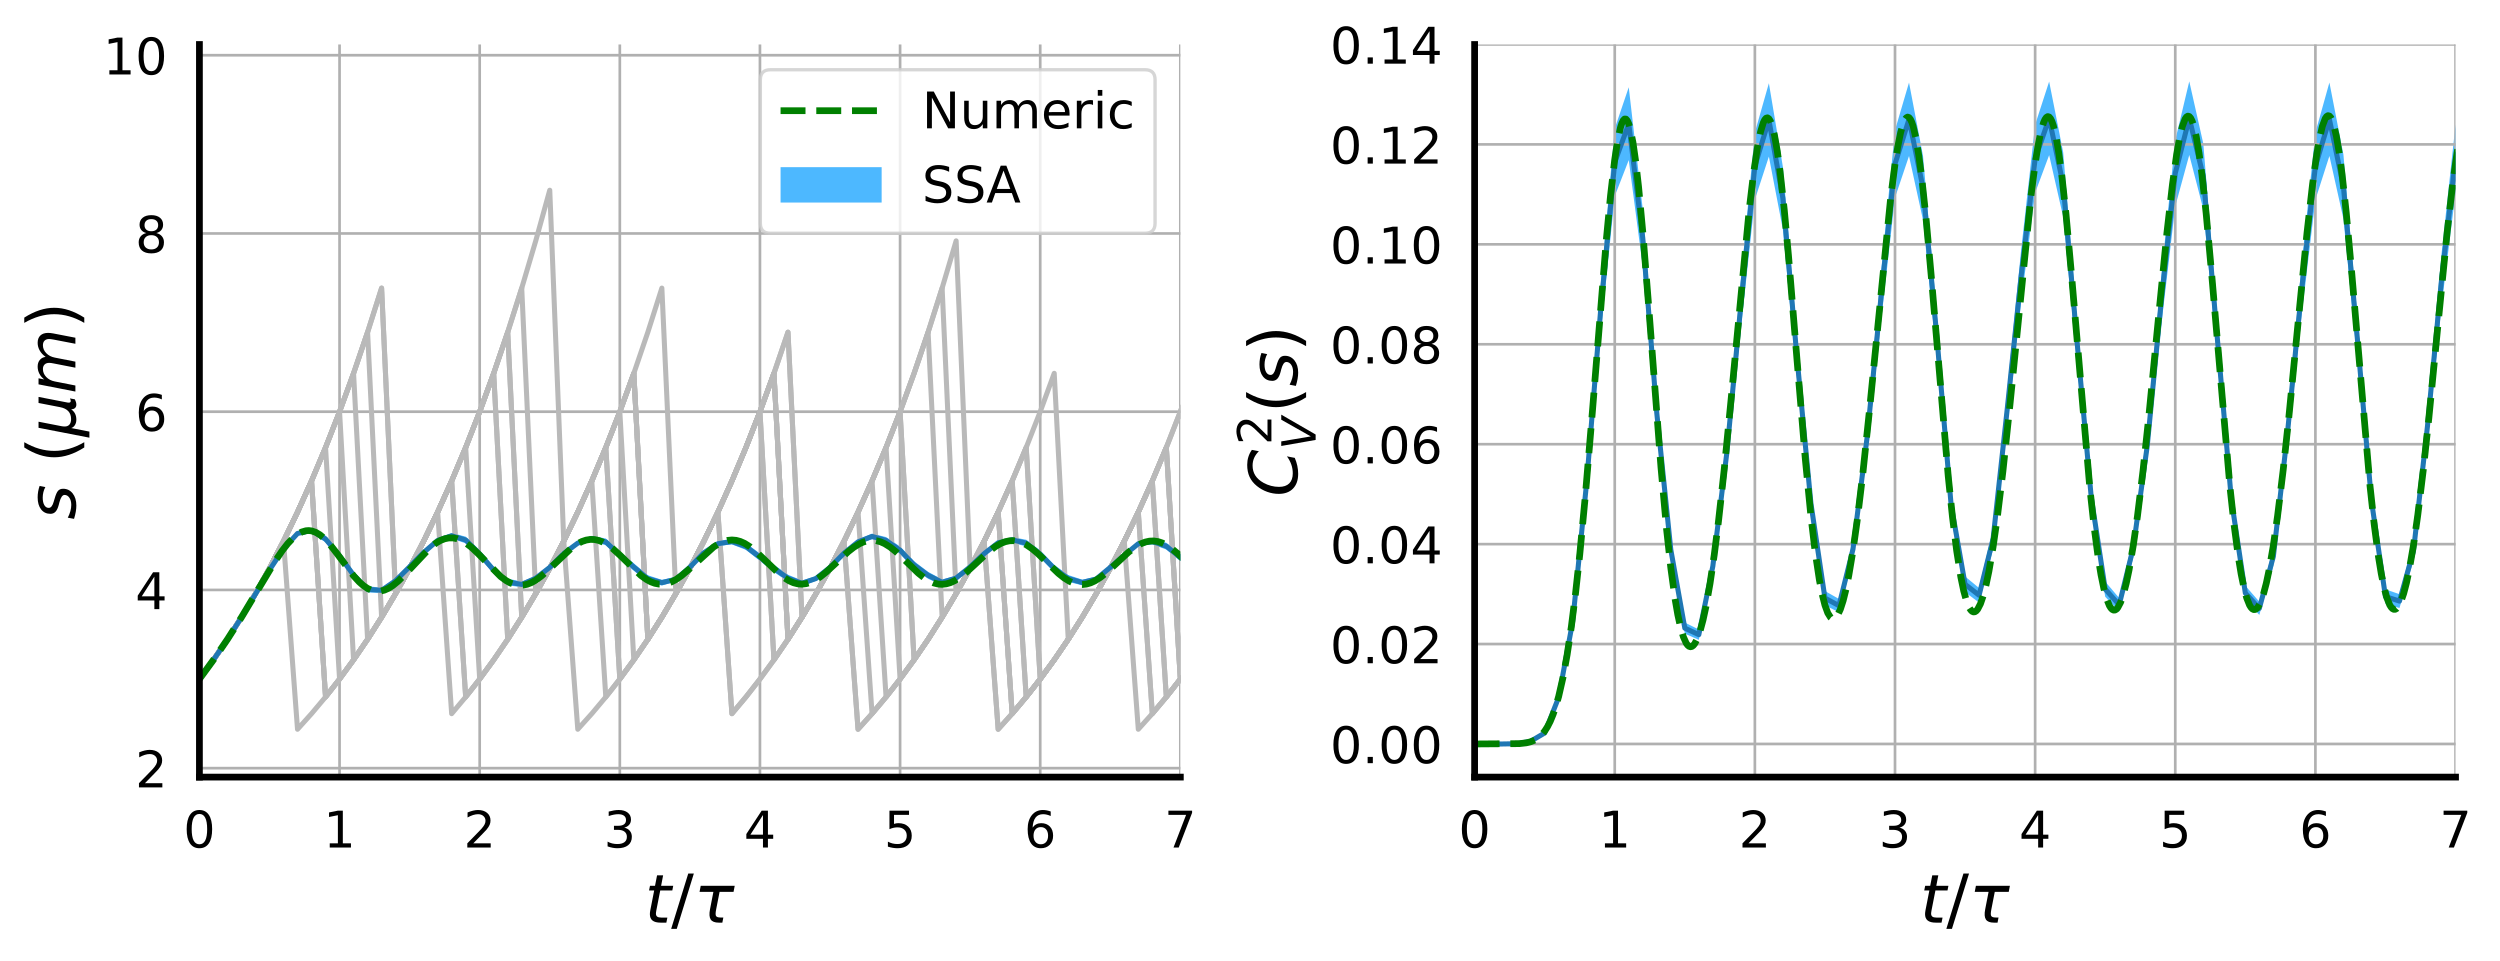 <?xml version="1.0" encoding="utf-8" standalone="no"?>
<!DOCTYPE svg PUBLIC "-//W3C//DTD SVG 1.1//EN"
  "http://www.w3.org/Graphics/SVG/1.1/DTD/svg11.dtd">
<!-- Created with matplotlib (http://matplotlib.org/) -->
<svg height="285.213pt" version="1.1" viewBox="0 0 741.987 285.213" width="741.987pt" xmlns="http://www.w3.org/2000/svg" xmlns:xlink="http://www.w3.org/1999/xlink">
 <defs>
  <style type="text/css">
*{stroke-linecap:butt;stroke-linejoin:round;}
  </style>
 </defs>
 <g id="figure_1">
  <g id="patch_1">
   <path d="M 0 285.213 
L 741.987 285.213 
L 741.987 0 
L 0 0 
z
" style="fill:#ffffff;"/>
  </g>
  <g id="axes_1">
   <g id="patch_2">
    <path d="M 59.188 230.64 
L 350.318 230.64 
L 350.318 13.2 
L 59.188 13.2 
z
" style="fill:#ffffff;"/>
   </g>
   <g id="PolyCollection_1">
    <defs>
     <path d="M 67.506 -95.469 
L 67.506 -95.469 
L 71.665 -101.984 
L 75.824 -108.842 
L 79.983 -115.9 
L 84.142 -122.028 
L 88.301 -126.352 
L 92.46 -126.981 
L 96.619 -124.262 
L 100.778 -119.155 
L 104.937 -113.456 
L 109.096 -109.374 
L 113.255 -109.25 
L 117.414 -112.274 
L 121.573 -116.535 
L 125.732 -120.758 
L 129.891 -124.179 
L 134.05 -125.381 
L 138.209 -123.956 
L 142.368 -119.709 
L 146.527 -114.892 
L 150.686 -111.496 
L 154.845 -110.934 
L 159.004 -112.936 
L 163.163 -116.287 
L 167.322 -120.387 
L 171.481 -123.368 
L 175.64 -124.518 
L 179.799 -123.397 
L 183.958 -119.361 
L 188.117 -115.81 
L 192.276 -112.462 
L 196.435 -111.428 
L 200.594 -112.646 
L 204.753 -116.307 
L 208.912 -120.619 
L 213.071 -123.171 
L 217.23 -123.63 
L 221.389 -122.008 
L 225.548 -118.735 
L 229.707 -115.413 
L 233.866 -112.613 
L 238.025 -111.249 
L 242.184 -112.843 
L 246.343 -116.271 
L 250.502 -120.493 
L 254.661 -123.737 
L 258.82 -125.186 
L 262.979 -123.827 
L 267.138 -120.816 
L 271.297 -116.432 
L 275.456 -113.436 
L 279.615 -111.534 
L 283.774 -112.972 
L 287.933 -116.434 
L 292.092 -120.369 
L 296.251 -123.483 
L 300.41 -124.141 
L 304.569 -123.024 
L 308.728 -119.646 
L 312.887 -115.38 
L 317.046 -112.524 
L 321.205 -111.477 
L 325.364 -112.703 
L 329.523 -116.284 
L 333.682 -119.876 
L 337.841 -123.191 
L 342 -123.65 
L 346.159 -122.115 
L 350.318 -118.664 
L 354.477 -114.707 
L 358.636 -111.934 
L 362.795 -111.163 
L 366.954 -112.551 
L 371.113 -115.968 
L 375.272 -119.854 
L 379.431 -122.847 
L 383.59 -124.173 
L 387.749 -122.957 
L 391.908 -119.067 
L 396.067 -114.161 
L 400.226 -111.409 
L 404.385 -110.447 
L 408.544 -112.348 
L 412.703 -116.142 
L 416.862 -120.465 
L 421.021 -123.733 
L 425.18 -125.136 
L 429.339 -122.726 
L 433.498 -118.877 
L 437.657 -114.901 
L 441.816 -112.319 
L 445.975 -111.27 
L 450.134 -112.874 
L 454.293 -116.045 
L 458.452 -120.047 
L 462.611 -123.483 
L 466.77 -124.344 
L 470.929 -122.487 
L 475.088 -119.415 
L 475.088 -121.61 
L 475.088 -121.61 
L 470.929 -124.49 
L 466.77 -126.019 
L 462.611 -124.82 
L 458.452 -121.129 
L 454.293 -117.124 
L 450.134 -114.222 
L 445.975 -112.959 
L 441.816 -114.333 
L 437.657 -117.088 
L 433.498 -121.069 
L 429.339 -124.725 
L 425.18 -126.801 
L 421.021 -125.035 
L 416.862 -121.529 
L 412.703 -117.161 
L 408.544 -113.617 
L 404.385 -112.062 
L 400.226 -113.383 
L 396.067 -116.332 
L 391.908 -121.26 
L 387.749 -124.953 
L 383.59 -125.858 
L 379.431 -124.167 
L 375.272 -120.938 
L 371.113 -117.021 
L 366.954 -113.854 
L 362.795 -112.851 
L 358.636 -113.934 
L 354.477 -116.891 
L 350.318 -120.854 
L 346.159 -124.122 
L 342 -125.331 
L 337.841 -124.493 
L 333.682 -120.964 
L 329.523 -117.355 
L 325.364 -114.037 
L 321.205 -113.181 
L 317.046 -114.546 
L 312.887 -117.579 
L 308.728 -121.84 
L 304.569 -125.019 
L 300.41 -125.807 
L 296.251 -124.769 
L 292.092 -121.433 
L 287.933 -117.52 
L 283.774 -114.313 
L 279.615 -113.242 
L 275.456 -115.494 
L 271.297 -118.653 
L 267.138 -123.019 
L 262.979 -125.816 
L 258.82 -126.834 
L 254.661 -125.056 
L 250.502 -121.573 
L 246.343 -117.369 
L 242.184 -114.19 
L 238.025 -112.941 
L 233.866 -114.64 
L 229.707 -117.614 
L 225.548 -120.926 
L 221.389 -124.021 
L 217.23 -125.352 
L 213.071 -124.514 
L 208.912 -121.736 
L 204.753 -117.422 
L 200.594 -113.969 
L 196.435 -113.132 
L 192.276 -114.481 
L 188.117 -118.017 
L 183.958 -121.554 
L 179.799 -125.387 
L 175.64 -126.177 
L 171.481 -124.678 
L 167.322 -121.463 
L 163.163 -117.353 
L 159.004 -114.265 
L 154.845 -112.592 
L 150.686 -113.478 
L 146.527 -117.08 
L 142.368 -121.905 
L 138.209 -125.939 
L 134.05 -127.013 
L 129.891 -125.439 
L 125.732 -121.717 
L 121.573 -117.486 
L 117.414 -113.461 
L 113.255 -110.758 
L 109.096 -111.243 
L 104.937 -115.608 
L 100.778 -121.348 
L 96.619 -126.24 
L 92.46 -128.549 
L 88.301 -127.417 
L 84.142 -122.661 
L 79.983 -116.191 
L 75.824 -108.978 
L 71.665 -102.023 
L 67.506 -95.469 
z
" id="mfb81e64e6b"/>
    </defs>
    <g clip-path="url(#p6e75be5cb9)">
     <use style="fill:#4db8ff;" x="0" xlink:href="#mfb81e64e6b" y="285.213"/>
    </g>
   </g>
   <g id="matplotlib.axis_1">
    <g id="xtick_1">
     <g id="line2d_1">
      <path clip-path="url(#p6e75be5cb9)" d="M 59.188 230.64 
L 59.188 13.2 
" style="fill:none;stroke:#b0b0b0;stroke-linecap:square;stroke-width:0.8;"/>
     </g>
     <g id="line2d_2">
      <defs>
       <path d="M 0 0 
L 0 6 
" id="m3bd4d59acc"/>
      </defs>
      <g>
       <use x="59.188" xlink:href="#m3bd4d59acc" y="230.64"/>
      </g>
     </g>
     <g id="text_1">
      <!-- 0 -->
      <defs>
       <path d="M 31.781 66.406 
Q 24.172 66.406 20.328 58.906 
Q 16.5 51.422 16.5 36.375 
Q 16.5 21.391 20.328 13.891 
Q 24.172 6.391 31.781 6.391 
Q 39.453 6.391 43.281 13.891 
Q 47.125 21.391 47.125 36.375 
Q 47.125 51.422 43.281 58.906 
Q 39.453 66.406 31.781 66.406 
z
M 31.781 74.219 
Q 44.047 74.219 50.516 64.516 
Q 56.984 54.828 56.984 36.375 
Q 56.984 17.969 50.516 8.266 
Q 44.047 -1.422 31.781 -1.422 
Q 19.531 -1.422 13.062 8.266 
Q 6.594 17.969 6.594 36.375 
Q 6.594 54.828 13.062 64.516 
Q 19.531 74.219 31.781 74.219 
z
" id="DejaVuSans-30"/>
      </defs>
      <g transform="translate(54.416 251.538)scale(0.15 -0.15)">
       <use xlink:href="#DejaVuSans-30"/>
      </g>
     </g>
    </g>
    <g id="xtick_2">
     <g id="line2d_3">
      <path clip-path="url(#p6e75be5cb9)" d="M 100.778 230.64 
L 100.778 13.2 
" style="fill:none;stroke:#b0b0b0;stroke-linecap:square;stroke-width:0.8;"/>
     </g>
     <g id="line2d_4">
      <g>
       <use x="100.778" xlink:href="#m3bd4d59acc" y="230.64"/>
      </g>
     </g>
     <g id="text_2">
      <!-- 1 -->
      <defs>
       <path d="M 12.406 8.297 
L 28.516 8.297 
L 28.516 63.922 
L 10.984 60.406 
L 10.984 69.391 
L 28.422 72.906 
L 38.281 72.906 
L 38.281 8.297 
L 54.391 8.297 
L 54.391 0 
L 12.406 0 
z
" id="DejaVuSans-31"/>
      </defs>
      <g transform="translate(96.006 251.538)scale(0.15 -0.15)">
       <use xlink:href="#DejaVuSans-31"/>
      </g>
     </g>
    </g>
    <g id="xtick_3">
     <g id="line2d_5">
      <path clip-path="url(#p6e75be5cb9)" d="M 142.368 230.64 
L 142.368 13.2 
" style="fill:none;stroke:#b0b0b0;stroke-linecap:square;stroke-width:0.8;"/>
     </g>
     <g id="line2d_6">
      <g>
       <use x="142.368" xlink:href="#m3bd4d59acc" y="230.64"/>
      </g>
     </g>
     <g id="text_3">
      <!-- 2 -->
      <defs>
       <path d="M 19.188 8.297 
L 53.609 8.297 
L 53.609 0 
L 7.328 0 
L 7.328 8.297 
Q 12.938 14.109 22.625 23.891 
Q 32.328 33.688 34.812 36.531 
Q 39.547 41.844 41.422 45.531 
Q 43.312 49.219 43.312 52.781 
Q 43.312 58.594 39.234 62.25 
Q 35.156 65.922 28.609 65.922 
Q 23.969 65.922 18.812 64.312 
Q 13.672 62.703 7.812 59.422 
L 7.812 69.391 
Q 13.766 71.781 18.938 73 
Q 24.125 74.219 28.422 74.219 
Q 39.75 74.219 46.484 68.547 
Q 53.219 62.891 53.219 53.422 
Q 53.219 48.922 51.531 44.891 
Q 49.859 40.875 45.406 35.406 
Q 44.188 33.984 37.641 27.219 
Q 31.109 20.453 19.188 8.297 
z
" id="DejaVuSans-32"/>
      </defs>
      <g transform="translate(137.596 251.538)scale(0.15 -0.15)">
       <use xlink:href="#DejaVuSans-32"/>
      </g>
     </g>
    </g>
    <g id="xtick_4">
     <g id="line2d_7">
      <path clip-path="url(#p6e75be5cb9)" d="M 183.958 230.64 
L 183.958 13.2 
" style="fill:none;stroke:#b0b0b0;stroke-linecap:square;stroke-width:0.8;"/>
     </g>
     <g id="line2d_8">
      <g>
       <use x="183.958" xlink:href="#m3bd4d59acc" y="230.64"/>
      </g>
     </g>
     <g id="text_4">
      <!-- 3 -->
      <defs>
       <path d="M 40.578 39.312 
Q 47.656 37.797 51.625 33 
Q 55.609 28.219 55.609 21.188 
Q 55.609 10.406 48.188 4.484 
Q 40.766 -1.422 27.094 -1.422 
Q 22.516 -1.422 17.656 -0.516 
Q 12.797 0.391 7.625 2.203 
L 7.625 11.719 
Q 11.719 9.328 16.594 8.109 
Q 21.484 6.891 26.812 6.891 
Q 36.078 6.891 40.938 10.547 
Q 45.797 14.203 45.797 21.188 
Q 45.797 27.641 41.281 31.266 
Q 36.766 34.906 28.719 34.906 
L 20.219 34.906 
L 20.219 43.016 
L 29.109 43.016 
Q 36.375 43.016 40.234 45.922 
Q 44.094 48.828 44.094 54.297 
Q 44.094 59.906 40.109 62.906 
Q 36.141 65.922 28.719 65.922 
Q 24.656 65.922 20.016 65.031 
Q 15.375 64.156 9.812 62.312 
L 9.812 71.094 
Q 15.438 72.656 20.344 73.438 
Q 25.25 74.219 29.594 74.219 
Q 40.828 74.219 47.359 69.109 
Q 53.906 64.016 53.906 55.328 
Q 53.906 49.266 50.438 45.094 
Q 46.969 40.922 40.578 39.312 
z
" id="DejaVuSans-33"/>
      </defs>
      <g transform="translate(179.186 251.538)scale(0.15 -0.15)">
       <use xlink:href="#DejaVuSans-33"/>
      </g>
     </g>
    </g>
    <g id="xtick_5">
     <g id="line2d_9">
      <path clip-path="url(#p6e75be5cb9)" d="M 225.548 230.64 
L 225.548 13.2 
" style="fill:none;stroke:#b0b0b0;stroke-linecap:square;stroke-width:0.8;"/>
     </g>
     <g id="line2d_10">
      <g>
       <use x="225.548" xlink:href="#m3bd4d59acc" y="230.64"/>
      </g>
     </g>
     <g id="text_5">
      <!-- 4 -->
      <defs>
       <path d="M 37.797 64.312 
L 12.891 25.391 
L 37.797 25.391 
z
M 35.203 72.906 
L 47.609 72.906 
L 47.609 25.391 
L 58.016 25.391 
L 58.016 17.188 
L 47.609 17.188 
L 47.609 0 
L 37.797 0 
L 37.797 17.188 
L 4.891 17.188 
L 4.891 26.703 
z
" id="DejaVuSans-34"/>
      </defs>
      <g transform="translate(220.776 251.538)scale(0.15 -0.15)">
       <use xlink:href="#DejaVuSans-34"/>
      </g>
     </g>
    </g>
    <g id="xtick_6">
     <g id="line2d_11">
      <path clip-path="url(#p6e75be5cb9)" d="M 267.138 230.64 
L 267.138 13.2 
" style="fill:none;stroke:#b0b0b0;stroke-linecap:square;stroke-width:0.8;"/>
     </g>
     <g id="line2d_12">
      <g>
       <use x="267.138" xlink:href="#m3bd4d59acc" y="230.64"/>
      </g>
     </g>
     <g id="text_6">
      <!-- 5 -->
      <defs>
       <path d="M 10.797 72.906 
L 49.516 72.906 
L 49.516 64.594 
L 19.828 64.594 
L 19.828 46.734 
Q 21.969 47.469 24.109 47.828 
Q 26.266 48.188 28.422 48.188 
Q 40.625 48.188 47.75 41.5 
Q 54.891 34.812 54.891 23.391 
Q 54.891 11.625 47.562 5.094 
Q 40.234 -1.422 26.906 -1.422 
Q 22.312 -1.422 17.547 -0.641 
Q 12.797 0.141 7.719 1.703 
L 7.719 11.625 
Q 12.109 9.234 16.797 8.062 
Q 21.484 6.891 26.703 6.891 
Q 35.156 6.891 40.078 11.328 
Q 45.016 15.766 45.016 23.391 
Q 45.016 31 40.078 35.438 
Q 35.156 39.891 26.703 39.891 
Q 22.75 39.891 18.812 39.016 
Q 14.891 38.141 10.797 36.281 
z
" id="DejaVuSans-35"/>
      </defs>
      <g transform="translate(262.366 251.538)scale(0.15 -0.15)">
       <use xlink:href="#DejaVuSans-35"/>
      </g>
     </g>
    </g>
    <g id="xtick_7">
     <g id="line2d_13">
      <path clip-path="url(#p6e75be5cb9)" d="M 308.728 230.64 
L 308.728 13.2 
" style="fill:none;stroke:#b0b0b0;stroke-linecap:square;stroke-width:0.8;"/>
     </g>
     <g id="line2d_14">
      <g>
       <use x="308.728" xlink:href="#m3bd4d59acc" y="230.64"/>
      </g>
     </g>
     <g id="text_7">
      <!-- 6 -->
      <defs>
       <path d="M 33.016 40.375 
Q 26.375 40.375 22.484 35.828 
Q 18.609 31.297 18.609 23.391 
Q 18.609 15.531 22.484 10.953 
Q 26.375 6.391 33.016 6.391 
Q 39.656 6.391 43.531 10.953 
Q 47.406 15.531 47.406 23.391 
Q 47.406 31.297 43.531 35.828 
Q 39.656 40.375 33.016 40.375 
z
M 52.594 71.297 
L 52.594 62.312 
Q 48.875 64.062 45.094 64.984 
Q 41.312 65.922 37.594 65.922 
Q 27.828 65.922 22.672 59.328 
Q 17.531 52.734 16.797 39.406 
Q 19.672 43.656 24.016 45.922 
Q 28.375 48.188 33.594 48.188 
Q 44.578 48.188 50.953 41.516 
Q 57.328 34.859 57.328 23.391 
Q 57.328 12.156 50.688 5.359 
Q 44.047 -1.422 33.016 -1.422 
Q 20.359 -1.422 13.672 8.266 
Q 6.984 17.969 6.984 36.375 
Q 6.984 53.656 15.188 63.938 
Q 23.391 74.219 37.203 74.219 
Q 40.922 74.219 44.703 73.484 
Q 48.484 72.75 52.594 71.297 
z
" id="DejaVuSans-36"/>
      </defs>
      <g transform="translate(303.956 251.538)scale(0.15 -0.15)">
       <use xlink:href="#DejaVuSans-36"/>
      </g>
     </g>
    </g>
    <g id="xtick_8">
     <g id="line2d_15">
      <path clip-path="url(#p6e75be5cb9)" d="M 350.318 230.64 
L 350.318 13.2 
" style="fill:none;stroke:#b0b0b0;stroke-linecap:square;stroke-width:0.8;"/>
     </g>
     <g id="line2d_16">
      <g>
       <use x="350.318" xlink:href="#m3bd4d59acc" y="230.64"/>
      </g>
     </g>
     <g id="text_8">
      <!-- 7 -->
      <defs>
       <path d="M 8.203 72.906 
L 55.078 72.906 
L 55.078 68.703 
L 28.609 0 
L 18.312 0 
L 43.219 64.594 
L 8.203 64.594 
z
" id="DejaVuSans-37"/>
      </defs>
      <g transform="translate(345.546 251.538)scale(0.15 -0.15)">
       <use xlink:href="#DejaVuSans-37"/>
      </g>
     </g>
    </g>
    <g id="text_9">
     <!-- $t/\tau$ -->
     <defs>
      <path d="M 42.281 54.688 
L 40.922 47.703 
L 23 47.703 
L 17.188 18.016 
Q 16.891 16.359 16.75 15.234 
Q 16.609 14.109 16.609 13.484 
Q 16.609 10.359 18.484 8.938 
Q 20.359 7.516 24.516 7.516 
L 33.594 7.516 
L 32.078 0 
L 23.484 0 
Q 15.484 0 11.547 3.125 
Q 7.625 6.25 7.625 12.594 
Q 7.625 13.719 7.766 15.062 
Q 7.906 16.406 8.203 18.016 
L 14.016 47.703 
L 6.391 47.703 
L 7.812 54.688 
L 15.281 54.688 
L 18.312 70.219 
L 27.297 70.219 
L 24.312 54.688 
z
" id="DejaVuSans-Oblique-74"/>
      <path d="M 25.391 72.906 
L 33.688 72.906 
L 8.297 -9.281 
L 0 -9.281 
z
" id="DejaVuSans-2f"/>
      <path d="M 32.859 9.969 
Q 34.188 7.625 39.453 7.625 
L 43.75 7.625 
L 42.281 0 
L 36.922 0 
Q 28.125 0 25 4.688 
Q 21.922 9.469 23.969 19.828 
L 29 45.703 
L 8.453 45.703 
L 10.203 54.688 
L 60.641 54.688 
L 58.891 45.703 
L 38.188 45.703 
L 33.016 19.281 
Q 31.641 12.203 32.859 9.969 
z
" id="DejaVuSans-Oblique-3c4"/>
     </defs>
     <g transform="translate(191.353 273.854)scale(0.2 -0.2)">
      <use transform="translate(0 0.094)" xlink:href="#DejaVuSans-Oblique-74"/>
      <use transform="translate(39.209 0.094)" xlink:href="#DejaVuSans-2f"/>
      <use transform="translate(72.9 0.094)" xlink:href="#DejaVuSans-Oblique-3c4"/>
     </g>
    </g>
   </g>
   <g id="matplotlib.axis_2">
    <g id="ytick_1">
     <g id="line2d_17">
      <path clip-path="url(#p6e75be5cb9)" d="M 59.188 227.99 
L 350.318 227.99 
" style="fill:none;stroke:#b0b0b0;stroke-linecap:square;stroke-width:0.8;"/>
     </g>
     <g id="line2d_18">
      <defs>
       <path d="M 0 0 
L -6 0 
" id="mba582aaa6b"/>
      </defs>
      <g>
       <use x="59.188" xlink:href="#mba582aaa6b" y="227.99"/>
      </g>
     </g>
     <g id="text_10">
      <!-- 2 -->
      <g transform="translate(40.144 233.689)scale(0.15 -0.15)">
       <use xlink:href="#DejaVuSans-32"/>
      </g>
     </g>
    </g>
    <g id="ytick_2">
     <g id="line2d_19">
      <path clip-path="url(#p6e75be5cb9)" d="M 59.188 175.091 
L 350.318 175.091 
" style="fill:none;stroke:#b0b0b0;stroke-linecap:square;stroke-width:0.8;"/>
     </g>
     <g id="line2d_20">
      <g>
       <use x="59.188" xlink:href="#mba582aaa6b" y="175.091"/>
      </g>
     </g>
     <g id="text_11">
      <!-- 4 -->
      <g transform="translate(40.144 180.79)scale(0.15 -0.15)">
       <use xlink:href="#DejaVuSans-34"/>
      </g>
     </g>
    </g>
    <g id="ytick_3">
     <g id="line2d_21">
      <path clip-path="url(#p6e75be5cb9)" d="M 59.188 122.191 
L 350.318 122.191 
" style="fill:none;stroke:#b0b0b0;stroke-linecap:square;stroke-width:0.8;"/>
     </g>
     <g id="line2d_22">
      <g>
       <use x="59.188" xlink:href="#mba582aaa6b" y="122.191"/>
      </g>
     </g>
     <g id="text_12">
      <!-- 6 -->
      <g transform="translate(40.144 127.89)scale(0.15 -0.15)">
       <use xlink:href="#DejaVuSans-36"/>
      </g>
     </g>
    </g>
    <g id="ytick_4">
     <g id="line2d_23">
      <path clip-path="url(#p6e75be5cb9)" d="M 59.188 69.291 
L 350.318 69.291 
" style="fill:none;stroke:#b0b0b0;stroke-linecap:square;stroke-width:0.8;"/>
     </g>
     <g id="line2d_24">
      <g>
       <use x="59.188" xlink:href="#mba582aaa6b" y="69.291"/>
      </g>
     </g>
     <g id="text_13">
      <!-- 8 -->
      <defs>
       <path d="M 31.781 34.625 
Q 24.75 34.625 20.719 30.859 
Q 16.703 27.094 16.703 20.516 
Q 16.703 13.922 20.719 10.156 
Q 24.75 6.391 31.781 6.391 
Q 38.812 6.391 42.859 10.172 
Q 46.922 13.969 46.922 20.516 
Q 46.922 27.094 42.891 30.859 
Q 38.875 34.625 31.781 34.625 
z
M 21.922 38.812 
Q 15.578 40.375 12.031 44.719 
Q 8.5 49.078 8.5 55.328 
Q 8.5 64.062 14.719 69.141 
Q 20.953 74.219 31.781 74.219 
Q 42.672 74.219 48.875 69.141 
Q 55.078 64.062 55.078 55.328 
Q 55.078 49.078 51.531 44.719 
Q 48 40.375 41.703 38.812 
Q 48.828 37.156 52.797 32.312 
Q 56.781 27.484 56.781 20.516 
Q 56.781 9.906 50.312 4.234 
Q 43.844 -1.422 31.781 -1.422 
Q 19.734 -1.422 13.25 4.234 
Q 6.781 9.906 6.781 20.516 
Q 6.781 27.484 10.781 32.312 
Q 14.797 37.156 21.922 38.812 
z
M 18.312 54.391 
Q 18.312 48.734 21.844 45.562 
Q 25.391 42.391 31.781 42.391 
Q 38.141 42.391 41.719 45.562 
Q 45.312 48.734 45.312 54.391 
Q 45.312 60.062 41.719 63.234 
Q 38.141 66.406 31.781 66.406 
Q 25.391 66.406 21.844 63.234 
Q 18.312 60.062 18.312 54.391 
z
" id="DejaVuSans-38"/>
      </defs>
      <g transform="translate(40.144 74.99)scale(0.15 -0.15)">
       <use xlink:href="#DejaVuSans-38"/>
      </g>
     </g>
    </g>
    <g id="ytick_5">
     <g id="line2d_25">
      <path clip-path="url(#p6e75be5cb9)" d="M 59.188 16.392 
L 350.318 16.392 
" style="fill:none;stroke:#b0b0b0;stroke-linecap:square;stroke-width:0.8;"/>
     </g>
     <g id="line2d_26">
      <g>
       <use x="59.188" xlink:href="#mba582aaa6b" y="16.392"/>
      </g>
     </g>
     <g id="text_14">
      <!-- 10 -->
      <g transform="translate(30.6 22.091)scale(0.15 -0.15)">
       <use xlink:href="#DejaVuSans-31"/>
       <use x="63.623" xlink:href="#DejaVuSans-30"/>
      </g>
     </g>
    </g>
    <g id="text_15">
     <!-- $s$ $(\mu m)$ -->
     <defs>
      <path d="M 50 53.078 
L 48.297 44.578 
Q 44.734 46.531 40.766 47.5 
Q 36.812 48.484 32.625 48.484 
Q 25.531 48.484 21.453 46.062 
Q 17.391 43.656 17.391 39.5 
Q 17.391 34.672 26.859 32.078 
Q 27.594 31.891 27.938 31.781 
L 30.812 30.906 
Q 39.797 28.422 42.797 25.688 
Q 45.797 22.953 45.797 18.219 
Q 45.797 9.516 38.891 4.047 
Q 31.984 -1.422 20.797 -1.422 
Q 16.453 -1.422 11.672 -0.578 
Q 6.891 0.25 1.125 2 
L 2.875 11.281 
Q 7.812 8.734 12.594 7.422 
Q 17.391 6.109 21.781 6.109 
Q 28.375 6.109 32.5 8.938 
Q 36.625 11.766 36.625 16.109 
Q 36.625 20.797 25.781 23.688 
L 24.859 23.922 
L 21.781 24.703 
Q 14.938 26.516 11.766 29.469 
Q 8.594 32.422 8.594 37.016 
Q 8.594 45.75 15.156 50.875 
Q 21.734 56 33.016 56 
Q 37.453 56 41.672 55.266 
Q 45.906 54.547 50 53.078 
z
" id="DejaVuSans-Oblique-73"/>
      <path id="DejaVuSans-20"/>
      <path d="M 31 75.875 
Q 24.469 64.656 21.281 53.656 
Q 18.109 42.672 18.109 31.391 
Q 18.109 20.125 21.312 9.062 
Q 24.516 -2 31 -13.188 
L 23.188 -13.188 
Q 15.875 -1.703 12.234 9.375 
Q 8.594 20.453 8.594 31.391 
Q 8.594 42.281 12.203 53.312 
Q 15.828 64.359 23.188 75.875 
z
" id="DejaVuSans-28"/>
      <path d="M -1.312 -20.797 
L 13.375 54.688 
L 22.406 54.688 
L 15.766 20.656 
Q 15.578 19.625 15.422 18.359 
Q 15.281 17.094 15.281 15.828 
Q 15.281 11.281 18.141 8.828 
Q 21 6.391 26.312 6.391 
Q 33.547 6.391 37.984 10.484 
Q 42.438 14.594 44 22.797 
L 50.203 54.688 
L 59.188 54.688 
L 51.031 12.641 
Q 50.828 11.719 50.75 11.031 
Q 50.688 10.359 50.688 9.812 
Q 50.688 8.297 51.297 7.594 
Q 51.906 6.891 53.219 6.891 
Q 53.719 6.891 54.562 7.125 
Q 55.422 7.375 56.984 8.016 
L 55.609 0.781 
Q 53.469 -0.297 51.516 -0.859 
Q 49.562 -1.422 47.703 -1.422 
Q 44.484 -1.422 42.656 0.625 
Q 40.828 2.688 40.828 6.297 
Q 38.094 2.391 34.297 0.484 
Q 30.516 -1.422 25.391 -1.422 
Q 20.844 -1.422 17.453 0.672 
Q 14.062 2.781 12.984 6.203 
L 7.719 -20.797 
z
" id="DejaVuSans-Oblique-3bc"/>
      <path d="M 89.797 33.016 
L 83.406 0 
L 74.422 0 
L 80.719 32.719 
Q 81.109 34.812 81.297 36.328 
Q 81.5 37.844 81.5 38.922 
Q 81.5 43.312 79.047 45.75 
Q 76.609 48.188 72.219 48.188 
Q 65.672 48.188 60.547 43.281 
Q 55.422 38.375 53.906 30.516 
L 47.906 0 
L 38.922 0 
L 45.312 32.719 
Q 45.703 34.516 45.891 36.047 
Q 46.094 37.594 46.094 38.812 
Q 46.094 43.266 43.656 45.719 
Q 41.219 48.188 36.922 48.188 
Q 30.281 48.188 25.141 43.281 
Q 20.016 38.375 18.5 30.516 
L 12.5 0 
L 3.516 0 
L 14.203 54.688 
L 23.188 54.688 
L 21.484 46.188 
Q 25.141 50.984 30.047 53.484 
Q 34.969 56 40.578 56 
Q 46.531 56 50.359 52.875 
Q 54.203 49.75 54.984 44.188 
Q 59.078 49.953 64.469 52.969 
Q 69.875 56 75.875 56 
Q 82.906 56 86.734 51.953 
Q 90.578 47.906 90.578 40.484 
Q 90.578 38.875 90.375 36.938 
Q 90.188 35.016 89.797 33.016 
z
" id="DejaVuSans-Oblique-6d"/>
      <path d="M 8.016 75.875 
L 15.828 75.875 
Q 23.141 64.359 26.781 53.312 
Q 30.422 42.281 30.422 31.391 
Q 30.422 20.453 26.781 9.375 
Q 23.141 -1.703 15.828 -13.188 
L 8.016 -13.188 
Q 14.5 -2 17.703 9.062 
Q 20.906 20.125 20.906 31.391 
Q 20.906 42.672 17.703 53.656 
Q 14.5 64.656 8.016 75.875 
z
" id="DejaVuSans-29"/>
     </defs>
     <g transform="translate(22.4 154.22)rotate(-90)scale(0.2 -0.2)">
      <use transform="translate(0 0.125)" xlink:href="#DejaVuSans-Oblique-73"/>
      <use transform="translate(52.1 0.125)" xlink:href="#DejaVuSans-20"/>
      <use transform="translate(83.887 0.125)" xlink:href="#DejaVuSans-28"/>
      <use transform="translate(122.9 0.125)" xlink:href="#DejaVuSans-Oblique-3bc"/>
      <use transform="translate(186.523 0.125)" xlink:href="#DejaVuSans-Oblique-6d"/>
      <use transform="translate(283.936 0.125)" xlink:href="#DejaVuSans-29"/>
     </g>
    </g>
   </g>
   <g id="line2d_27">
    <path clip-path="url(#p6e75be5cb9)" d="M 59.188 201.541 
L 63.347 195.846 
L 67.506 189.744 
L 71.665 183.2 
L 75.824 176.188 
L 79.983 168.674 
L 84.142 160.62 
L 88.301 151.987 
L 92.46 142.735 
L 96.619 132.821 
L 100.778 122.194 
L 104.937 110.802 
L 109.096 98.595 
L 113.255 85.511 
L 117.414 176.188 
L 121.573 168.674 
L 125.732 160.62 
L 129.891 151.987 
L 134.05 142.735 
L 138.209 132.821 
L 142.368 122.194 
L 146.527 110.802 
L 150.686 189.744 
L 154.845 183.2 
L 159.004 176.188 
L 163.163 168.674 
L 167.322 160.62 
L 171.481 151.987 
L 175.64 142.735 
L 179.799 132.821 
L 183.958 201.543 
L 188.117 195.846 
L 192.276 189.744 
L 196.435 183.2 
L 200.594 176.188 
L 204.753 168.674 
L 208.912 160.62 
L 213.071 151.987 
L 217.23 211.814 
L 221.389 206.857 
L 225.548 201.543 
L 229.707 195.846 
L 233.866 189.744 
L 238.025 183.2 
L 242.184 176.188 
L 246.343 168.674 
L 250.502 160.62 
L 254.661 151.987 
L 258.82 211.814 
L 262.979 206.857 
L 267.138 201.541 
L 271.297 195.846 
L 275.456 189.744 
L 279.615 183.2 
L 283.774 176.188 
L 287.933 168.674 
L 292.092 160.62 
L 296.251 151.987 
L 300.41 142.735 
L 304.569 206.857 
L 308.728 201.543 
L 312.887 195.846 
L 317.046 189.744 
L 321.205 183.2 
L 325.364 176.188 
L 329.523 168.674 
L 333.682 160.62 
L 337.841 151.987 
L 342 211.814 
L 346.159 206.857 
L 350.318 201.541 
L 354.477 195.846 
L 358.636 189.744 
L 362.795 183.2 
L 366.954 176.188 
L 371.113 168.674 
L 375.272 160.62 
L 379.431 151.987 
L 383.59 142.735 
L 387.749 132.821 
L 391.908 122.194 
L 396.067 110.802 
L 400.226 98.595 
L 404.385 183.2 
L 408.544 176.188 
L 412.703 168.674 
L 416.862 160.62 
L 421.021 151.987 
L 425.18 142.735 
L 429.339 132.821 
L 433.498 122.194 
L 437.657 110.802 
L 441.816 98.595 
L 445.975 85.511 
L 450.134 71.487 
L 454.293 168.674 
L 458.452 160.62 
L 462.611 151.987 
L 466.77 142.735 
L 470.929 132.821 
L 475.088 122.194 
" style="fill:none;stroke:#b9b9b9;stroke-linecap:square;stroke-width:1.5;"/>
   </g>
   <g id="line2d_28">
    <path clip-path="url(#p6e75be5cb9)" d="M 59.188 201.541 
L 63.347 195.846 
L 67.506 189.744 
L 71.665 183.2 
L 75.824 176.188 
L 79.983 168.674 
L 84.142 160.62 
L 88.301 151.987 
L 92.46 142.735 
L 96.619 206.857 
L 100.778 201.543 
L 104.937 195.846 
L 109.096 189.744 
L 113.255 183.2 
L 117.414 176.188 
L 121.573 168.674 
L 125.732 160.62 
L 129.891 151.987 
L 134.05 142.735 
L 138.209 206.857 
L 142.368 201.543 
L 146.527 195.846 
L 150.686 189.744 
L 154.845 183.2 
L 159.004 176.188 
L 163.163 168.674 
L 167.322 160.62 
L 171.481 151.987 
L 175.64 142.735 
L 179.799 132.821 
L 183.958 122.194 
L 188.117 195.846 
L 192.276 189.744 
L 196.435 183.2 
L 200.594 176.188 
L 204.753 168.674 
L 208.912 160.62 
L 213.071 151.987 
L 217.23 142.735 
L 221.389 132.821 
L 225.548 122.194 
L 229.707 110.802 
L 233.866 189.744 
L 238.025 183.2 
L 242.184 176.188 
L 246.343 168.674 
L 250.502 160.62 
L 254.661 151.987 
L 258.82 142.735 
L 262.979 132.821 
L 267.138 122.194 
L 271.297 110.802 
L 275.456 98.595 
L 279.615 85.511 
L 283.774 176.188 
L 287.933 168.674 
L 292.092 160.62 
L 296.251 151.987 
L 300.41 142.735 
L 304.569 132.821 
L 308.728 201.543 
L 312.887 195.846 
L 317.046 189.744 
L 321.205 183.2 
L 325.364 176.188 
L 329.523 168.674 
L 333.682 160.62 
L 337.841 151.987 
L 342 142.735 
L 346.159 132.821 
L 350.318 201.543 
L 354.477 195.846 
L 358.636 189.744 
L 362.795 183.2 
L 366.954 176.188 
L 371.113 168.674 
L 375.272 160.62 
L 379.431 151.987 
L 383.59 211.814 
L 387.749 206.857 
L 391.908 201.543 
L 396.067 195.846 
L 400.226 189.744 
L 404.385 183.2 
L 408.544 176.188 
L 412.703 168.674 
L 416.862 160.62 
L 421.021 151.987 
L 425.18 142.735 
L 429.339 206.857 
L 433.498 201.543 
L 437.657 195.846 
L 441.816 189.744 
L 445.975 183.2 
L 450.134 176.188 
L 454.293 168.674 
L 458.452 160.62 
L 462.611 151.987 
L 466.77 142.735 
L 470.929 206.857 
L 475.088 201.543 
" style="fill:none;stroke:#b9b9b9;stroke-linecap:square;stroke-width:1.5;"/>
   </g>
   <g id="line2d_29">
    <path clip-path="url(#p6e75be5cb9)" d="M 59.188 201.541 
L 63.347 195.846 
L 67.506 189.744 
L 71.665 183.2 
L 75.824 176.188 
L 79.983 168.674 
L 84.142 160.62 
L 88.301 151.987 
L 92.46 142.735 
L 96.619 132.821 
L 100.778 122.194 
L 104.937 110.802 
L 109.096 189.744 
L 113.255 183.2 
L 117.414 176.188 
L 121.573 168.674 
L 125.732 160.62 
L 129.891 151.987 
L 134.05 142.735 
L 138.209 132.821 
L 142.368 122.191 
L 146.527 110.802 
L 150.686 98.595 
L 154.845 85.511 
L 159.004 176.188 
L 163.163 168.674 
L 167.322 160.62 
L 171.481 151.987 
L 175.64 142.735 
L 179.799 132.821 
L 183.958 122.191 
L 188.117 110.802 
L 192.276 189.744 
L 196.435 183.2 
L 200.594 176.188 
L 204.753 168.674 
L 208.912 160.62 
L 213.071 151.987 
L 217.23 142.735 
L 221.389 132.821 
L 225.548 122.191 
L 229.707 110.802 
L 233.866 98.595 
L 238.025 183.2 
L 242.184 176.188 
L 246.343 168.674 
L 250.502 160.62 
L 254.661 151.987 
L 258.82 142.735 
L 262.979 132.821 
L 267.138 201.541 
L 271.297 195.846 
L 275.456 189.744 
L 279.615 183.2 
L 283.774 176.188 
L 287.933 168.674 
L 292.092 160.62 
L 296.251 216.44 
L 300.41 211.814 
L 304.569 206.857 
L 308.728 201.543 
L 312.887 195.846 
L 317.046 189.744 
L 321.205 183.2 
L 325.364 176.188 
L 329.523 168.674 
L 333.682 160.62 
L 337.841 151.987 
L 342 142.735 
L 346.159 206.857 
L 350.318 201.543 
L 354.477 195.846 
L 358.636 189.744 
L 362.795 183.2 
L 366.954 176.188 
L 371.113 168.674 
L 375.272 160.62 
L 379.431 151.987 
L 383.59 142.735 
L 387.749 206.857 
L 391.908 201.543 
L 396.067 195.846 
L 400.226 189.744 
L 404.385 183.2 
L 408.544 176.188 
L 412.703 168.674 
L 416.862 160.62 
L 421.021 151.987 
L 425.18 142.735 
L 429.339 132.821 
L 433.498 122.194 
L 437.657 110.802 
L 441.816 98.595 
L 445.975 183.2 
L 450.134 176.188 
L 454.293 168.674 
L 458.452 160.62 
L 462.611 151.987 
L 466.77 142.735 
L 470.929 132.821 
L 475.088 122.194 
" style="fill:none;stroke:#b9b9b9;stroke-linecap:square;stroke-width:1.5;"/>
   </g>
   <g id="line2d_30">
    <path clip-path="url(#p6e75be5cb9)" d="M 59.188 201.541 
L 63.347 195.846 
L 67.506 189.744 
L 71.665 183.2 
L 75.824 176.188 
L 79.983 168.674 
L 84.142 160.62 
L 88.301 151.987 
L 92.46 142.735 
L 96.619 132.821 
L 100.778 122.194 
L 104.937 110.802 
L 109.096 98.595 
L 113.255 183.2 
L 117.414 176.188 
L 121.573 168.674 
L 125.732 160.62 
L 129.891 151.987 
L 134.05 142.735 
L 138.209 132.821 
L 142.368 122.194 
L 146.527 110.802 
L 150.686 98.595 
L 154.845 183.2 
L 159.004 176.188 
L 163.163 168.674 
L 167.322 160.62 
L 171.481 151.987 
L 175.64 142.735 
L 179.799 206.857 
L 183.958 201.543 
L 188.117 195.846 
L 192.276 189.744 
L 196.435 183.2 
L 200.594 176.188 
L 204.753 168.674 
L 208.912 160.62 
L 213.071 151.987 
L 217.23 142.735 
L 221.389 132.821 
L 225.548 122.194 
L 229.707 195.846 
L 233.866 189.744 
L 238.025 183.2 
L 242.184 176.188 
L 246.343 168.674 
L 250.502 160.62 
L 254.661 151.987 
L 258.82 142.735 
L 262.979 206.857 
L 267.138 201.543 
L 271.297 195.846 
L 275.456 189.744 
L 279.615 183.2 
L 283.774 176.188 
L 287.933 168.674 
L 292.092 160.62 
L 296.251 151.987 
L 300.41 211.814 
L 304.569 206.857 
L 308.728 201.543 
L 312.887 195.846 
L 317.046 189.744 
L 321.205 183.2 
L 325.364 176.188 
L 329.523 168.674 
L 333.682 160.62 
L 337.841 151.987 
L 342 142.735 
L 346.159 132.821 
L 350.318 201.543 
L 354.477 195.846 
L 358.636 189.744 
L 362.795 183.2 
L 366.954 176.188 
L 371.113 168.674 
L 375.272 160.62 
L 379.431 151.987 
L 383.59 142.735 
L 387.749 132.821 
L 391.908 201.543 
L 396.067 195.846 
L 400.226 189.744 
L 404.385 183.2 
L 408.544 176.188 
L 412.703 168.674 
L 416.862 160.62 
L 421.021 151.987 
L 425.18 142.735 
L 429.339 206.857 
L 433.498 201.543 
L 437.657 195.846 
L 441.816 189.744 
L 445.975 183.2 
L 450.134 176.188 
L 454.293 168.674 
L 458.452 160.62 
L 462.611 151.987 
L 466.77 142.735 
L 470.929 206.857 
L 475.088 201.543 
" style="fill:none;stroke:#b9b9b9;stroke-linecap:square;stroke-width:1.5;"/>
   </g>
   <g id="line2d_31">
    <path clip-path="url(#p6e75be5cb9)" d="M 59.188 201.541 
L 63.347 195.846 
L 67.506 189.744 
L 71.665 183.2 
L 75.824 176.188 
L 79.983 168.674 
L 84.142 160.62 
L 88.301 151.987 
L 92.46 142.735 
L 96.619 132.821 
L 100.778 201.541 
L 104.937 195.846 
L 109.096 189.744 
L 113.255 183.2 
L 117.414 176.188 
L 121.573 168.674 
L 125.732 160.62 
L 129.891 151.987 
L 134.05 142.735 
L 138.209 132.821 
L 142.368 122.191 
L 146.527 110.802 
L 150.686 189.744 
L 154.845 183.2 
L 159.004 176.188 
L 163.163 168.674 
L 167.322 160.62 
L 171.481 151.987 
L 175.64 142.735 
L 179.799 132.821 
L 183.958 122.191 
L 188.117 110.802 
L 192.276 189.744 
L 196.435 183.2 
L 200.594 176.188 
L 204.753 168.674 
L 208.912 160.62 
L 213.071 151.987 
L 217.23 142.735 
L 221.389 132.821 
L 225.548 122.194 
L 229.707 195.846 
L 233.866 189.744 
L 238.025 183.2 
L 242.184 176.188 
L 246.343 168.674 
L 250.502 160.62 
L 254.661 151.987 
L 258.82 142.735 
L 262.979 132.821 
L 267.138 122.194 
L 271.297 195.846 
L 275.456 189.744 
L 279.615 183.2 
L 283.774 176.188 
L 287.933 168.674 
L 292.092 160.62 
L 296.251 151.987 
L 300.41 142.735 
L 304.569 132.821 
L 308.728 201.543 
L 312.887 195.846 
L 317.046 189.744 
L 321.205 183.2 
L 325.364 176.188 
L 329.523 168.674 
L 333.682 160.62 
L 337.841 151.987 
L 342 142.735 
L 346.159 206.857 
L 350.318 201.543 
L 354.477 195.846 
L 358.636 189.744 
L 362.795 183.2 
L 366.954 176.188 
L 371.113 168.674 
L 375.272 160.62 
L 379.431 216.44 
L 383.59 211.814 
L 387.749 206.857 
L 391.908 201.543 
L 396.067 195.846 
L 400.226 189.744 
L 404.385 183.2 
L 408.544 176.188 
L 412.703 168.674 
L 416.862 160.62 
L 421.021 151.987 
L 425.18 142.735 
L 429.339 206.857 
L 433.498 201.543 
L 437.657 195.846 
L 441.816 189.744 
L 445.975 183.2 
L 450.134 176.188 
L 454.293 168.674 
L 458.452 160.62 
L 462.611 151.987 
L 466.77 142.735 
L 470.929 132.821 
L 475.088 201.543 
" style="fill:none;stroke:#b9b9b9;stroke-linecap:square;stroke-width:1.5;"/>
   </g>
   <g id="line2d_32">
    <path clip-path="url(#p6e75be5cb9)" d="M 59.188 201.541 
L 63.347 195.846 
L 67.506 189.744 
L 71.665 183.2 
L 75.824 176.188 
L 79.983 168.674 
L 84.142 160.62 
L 88.301 151.987 
L 92.46 142.735 
L 96.619 206.857 
L 100.778 201.543 
L 104.937 195.846 
L 109.096 189.744 
L 113.255 183.2 
L 117.414 176.188 
L 121.573 168.674 
L 125.732 160.62 
L 129.891 151.987 
L 134.05 211.814 
L 138.209 206.857 
L 142.368 201.543 
L 146.527 195.846 
L 150.686 189.744 
L 154.845 183.2 
L 159.004 176.188 
L 163.163 168.674 
L 167.322 160.62 
L 171.481 216.44 
L 175.64 211.814 
L 179.799 206.857 
L 183.958 201.543 
L 188.117 195.846 
L 192.276 189.744 
L 196.435 183.2 
L 200.594 176.188 
L 204.753 168.674 
L 208.912 160.62 
L 213.071 151.987 
L 217.23 142.735 
L 221.389 132.821 
L 225.548 122.194 
L 229.707 110.802 
L 233.866 98.595 
L 238.025 183.2 
L 242.184 176.188 
L 246.343 168.674 
L 250.502 160.62 
L 254.661 151.987 
L 258.82 142.735 
L 262.979 132.821 
L 267.138 122.194 
L 271.297 195.846 
L 275.456 189.744 
L 279.615 183.2 
L 283.774 176.188 
L 287.933 168.674 
L 292.092 160.62 
L 296.251 216.44 
L 300.41 211.814 
L 304.569 206.857 
L 308.728 201.543 
L 312.887 195.846 
L 317.046 189.744 
L 321.205 183.2 
L 325.364 176.188 
L 329.523 168.674 
L 333.682 160.62 
L 337.841 151.987 
L 342 142.735 
L 346.159 132.821 
L 350.318 201.543 
L 354.477 195.846 
L 358.636 189.744 
L 362.795 183.2 
L 366.954 176.188 
L 371.113 168.674 
L 375.272 160.62 
L 379.431 151.987 
L 383.59 142.735 
L 387.749 132.821 
L 391.908 122.194 
L 396.067 110.802 
L 400.226 98.595 
L 404.385 183.2 
L 408.544 176.188 
L 412.703 168.674 
L 416.862 160.62 
L 421.021 151.987 
L 425.18 142.735 
L 429.339 132.821 
L 433.498 122.194 
L 437.657 110.802 
L 441.816 98.595 
L 445.975 85.511 
L 450.134 71.487 
L 454.293 56.458 
L 458.452 40.35 
L 462.611 23.084 
L 466.77 142.735 
L 470.929 132.821 
L 475.088 122.194 
" style="fill:none;stroke:#b9b9b9;stroke-linecap:square;stroke-width:1.5;"/>
   </g>
   <g id="line2d_33">
    <path clip-path="url(#p6e75be5cb9)" d="M 59.188 201.541 
L 63.347 195.846 
L 67.506 189.744 
L 71.665 183.2 
L 75.824 176.188 
L 79.983 168.674 
L 84.142 160.62 
L 88.301 151.987 
L 92.46 142.735 
L 96.619 132.821 
L 100.778 122.194 
L 104.937 110.802 
L 109.096 98.595 
L 113.255 85.511 
L 117.414 176.188 
L 121.573 168.674 
L 125.732 160.62 
L 129.891 151.987 
L 134.05 142.735 
L 138.209 132.821 
L 142.368 122.194 
L 146.527 110.802 
L 150.686 98.595 
L 154.845 85.511 
L 159.004 71.487 
L 163.163 56.458 
L 167.322 160.62 
L 171.481 151.987 
L 175.64 142.735 
L 179.799 132.821 
L 183.958 122.191 
L 188.117 110.802 
L 192.276 98.595 
L 196.435 85.511 
L 200.594 176.188 
L 204.753 168.674 
L 208.912 160.62 
L 213.071 151.987 
L 217.23 142.735 
L 221.389 132.821 
L 225.548 122.194 
L 229.707 110.802 
L 233.866 189.744 
L 238.025 183.2 
L 242.184 176.188 
L 246.343 168.674 
L 250.502 160.62 
L 254.661 216.44 
L 258.82 211.814 
L 262.979 206.857 
L 267.138 201.543 
L 271.297 195.846 
L 275.456 189.744 
L 279.615 183.2 
L 283.774 176.188 
L 287.933 168.674 
L 292.092 160.62 
L 296.251 151.987 
L 300.41 211.814 
L 304.569 206.857 
L 308.728 201.543 
L 312.887 195.846 
L 317.046 189.744 
L 321.205 183.2 
L 325.364 176.188 
L 329.523 168.674 
L 333.682 160.62 
L 337.841 216.44 
L 342 211.814 
L 346.159 206.857 
L 350.318 201.543 
L 354.477 195.846 
L 358.636 189.744 
L 362.795 183.2 
L 366.954 176.188 
L 371.113 168.674 
L 375.272 160.62 
L 379.431 151.987 
L 383.59 142.735 
L 387.749 132.821 
L 391.908 122.194 
L 396.067 110.802 
L 400.226 98.595 
L 404.385 183.2 
L 408.544 176.188 
L 412.703 168.674 
L 416.862 160.62 
L 421.021 151.987 
L 425.18 142.735 
L 429.339 132.821 
L 433.498 201.543 
L 437.657 195.846 
L 441.816 189.744 
L 445.975 183.2 
L 450.134 176.188 
L 454.293 168.674 
L 458.452 160.62 
L 462.611 151.987 
L 466.77 142.735 
L 470.929 132.821 
L 475.088 122.191 
" style="fill:none;stroke:#b9b9b9;stroke-linecap:square;stroke-width:1.5;"/>
   </g>
   <g id="line2d_34">
    <path clip-path="url(#p6e75be5cb9)" d="M 59.188 201.541 
L 63.347 195.846 
L 67.506 189.744 
L 71.665 183.2 
L 75.824 176.188 
L 79.983 168.674 
L 84.142 160.62 
L 88.301 151.987 
L 92.46 142.735 
L 96.619 206.857 
L 100.778 201.543 
L 104.937 195.846 
L 109.096 189.744 
L 113.255 183.2 
L 117.414 176.188 
L 121.573 168.674 
L 125.732 160.62 
L 129.891 151.987 
L 134.05 142.735 
L 138.209 132.821 
L 142.368 201.543 
L 146.527 195.846 
L 150.686 189.744 
L 154.845 183.2 
L 159.004 176.188 
L 163.163 168.674 
L 167.322 160.62 
L 171.481 151.987 
L 175.64 142.735 
L 179.799 132.821 
L 183.958 122.194 
L 188.117 110.802 
L 192.276 189.744 
L 196.435 183.2 
L 200.594 176.188 
L 204.753 168.674 
L 208.912 160.62 
L 213.071 151.987 
L 217.23 142.735 
L 221.389 132.821 
L 225.548 122.194 
L 229.707 110.802 
L 233.866 189.744 
L 238.025 183.2 
L 242.184 176.188 
L 246.343 168.674 
L 250.502 160.62 
L 254.661 151.987 
L 258.82 142.735 
L 262.979 132.821 
L 267.138 122.191 
L 271.297 110.802 
L 275.456 98.595 
L 279.615 85.511 
L 283.774 71.487 
L 287.933 168.674 
L 292.092 160.62 
L 296.251 151.987 
L 300.41 142.735 
L 304.569 132.821 
L 308.728 122.191 
L 312.887 110.802 
L 317.046 189.744 
L 321.205 183.2 
L 325.364 176.188 
L 329.523 168.674 
L 333.682 160.62 
L 337.841 151.987 
L 342 211.814 
L 346.159 206.857 
L 350.318 201.543 
L 354.477 195.846 
L 358.636 189.744 
L 362.795 183.2 
L 366.954 176.188 
L 371.113 168.674 
L 375.272 160.62 
L 379.431 151.987 
L 383.59 142.735 
L 387.749 132.821 
L 391.908 201.543 
L 396.067 195.846 
L 400.226 189.744 
L 404.385 183.2 
L 408.544 176.188 
L 412.703 168.674 
L 416.862 160.62 
L 421.021 151.987 
L 425.18 142.735 
L 429.339 206.857 
L 433.498 201.541 
L 437.657 195.846 
L 441.816 189.744 
L 445.975 183.2 
L 450.134 176.188 
L 454.293 168.674 
L 458.452 220.756 
L 462.611 216.44 
L 466.77 211.814 
L 470.929 206.857 
L 475.088 201.543 
" style="fill:none;stroke:#b9b9b9;stroke-linecap:square;stroke-width:1.5;"/>
   </g>
   <g id="line2d_35">
    <path clip-path="url(#p6e75be5cb9)" d="M 59.188 201.541 
L 63.347 195.846 
L 67.506 189.744 
L 71.665 183.2 
L 75.824 176.188 
L 79.983 168.674 
L 84.142 160.62 
L 88.301 216.44 
L 92.46 211.814 
L 96.619 206.857 
L 100.778 201.543 
L 104.937 195.846 
L 109.096 189.744 
L 113.255 183.2 
L 117.414 176.188 
L 121.573 168.674 
L 125.732 160.62 
L 129.891 151.987 
L 134.05 142.735 
L 138.209 206.857 
L 142.368 201.543 
L 146.527 195.846 
L 150.686 189.744 
L 154.845 183.2 
L 159.004 176.188 
L 163.163 168.674 
L 167.322 160.62 
L 171.481 151.987 
L 175.64 142.735 
L 179.799 132.821 
L 183.958 201.543 
L 188.117 195.846 
L 192.276 189.744 
L 196.435 183.2 
L 200.594 176.188 
L 204.753 168.674 
L 208.912 160.62 
L 213.071 151.987 
L 217.23 142.735 
L 221.389 132.821 
L 225.548 122.194 
L 229.707 110.802 
L 233.866 189.744 
L 238.025 183.2 
L 242.184 176.188 
L 246.343 168.674 
L 250.502 160.62 
L 254.661 151.987 
L 258.82 142.735 
L 262.979 132.821 
L 267.138 122.194 
L 271.297 110.802 
L 275.456 98.595 
L 279.615 183.2 
L 283.774 176.188 
L 287.933 168.674 
L 292.092 160.62 
L 296.251 151.987 
L 300.41 211.814 
L 304.569 206.857 
L 308.728 201.543 
L 312.887 195.846 
L 317.046 189.744 
L 321.205 183.2 
L 325.364 176.188 
L 329.523 168.674 
L 333.682 160.62 
L 337.841 151.987 
L 342 142.735 
L 346.159 132.821 
L 350.318 122.194 
L 354.477 110.802 
L 358.636 98.595 
L 362.795 85.511 
L 366.954 176.188 
L 371.113 168.674 
L 375.272 160.62 
L 379.431 151.987 
L 383.59 142.735 
L 387.749 132.821 
L 391.908 122.194 
L 396.067 110.802 
L 400.226 98.595 
L 404.385 85.511 
L 408.544 71.487 
L 412.703 168.674 
L 416.862 160.62 
L 421.021 151.987 
L 425.18 142.735 
L 429.339 132.821 
L 433.498 122.194 
L 437.657 110.802 
L 441.816 98.595 
L 445.975 85.511 
L 450.134 71.487 
L 454.293 168.674 
L 458.452 160.62 
L 462.611 151.987 
L 466.77 142.735 
L 470.929 206.857 
L 475.088 201.543 
" style="fill:none;stroke:#b9b9b9;stroke-linecap:square;stroke-width:1.5;"/>
   </g>
   <g id="line2d_36">
    <path clip-path="url(#p6e75be5cb9)" d="M 59.188 201.541 
L 63.347 195.846 
L 67.506 189.744 
L 71.665 183.2 
L 75.824 176.188 
L 79.983 168.674 
L 84.142 160.62 
L 88.301 151.987 
L 92.46 142.735 
L 96.619 132.821 
L 100.778 122.194 
L 104.937 195.846 
L 109.096 189.744 
L 113.255 183.2 
L 117.414 176.188 
L 121.573 168.674 
L 125.732 160.62 
L 129.891 151.987 
L 134.05 142.735 
L 138.209 132.821 
L 142.368 122.194 
L 146.527 110.802 
L 150.686 98.595 
L 154.845 183.2 
L 159.004 176.188 
L 163.163 168.674 
L 167.322 160.62 
L 171.481 151.987 
L 175.64 142.735 
L 179.799 132.821 
L 183.958 122.194 
L 188.117 110.802 
L 192.276 189.744 
L 196.435 183.2 
L 200.594 176.188 
L 204.753 168.674 
L 208.912 160.62 
L 213.071 151.987 
L 217.23 211.814 
L 221.389 206.857 
L 225.548 201.541 
L 229.707 195.846 
L 233.866 189.744 
L 238.025 183.2 
L 242.184 176.188 
L 246.343 168.674 
L 250.502 160.62 
L 254.661 216.44 
L 258.82 211.814 
L 262.979 206.857 
L 267.138 201.541 
L 271.297 195.846 
L 275.456 189.744 
L 279.615 183.2 
L 283.774 176.188 
L 287.933 168.674 
L 292.092 160.62 
L 296.251 151.987 
L 300.41 142.735 
L 304.569 206.857 
L 308.728 201.541 
L 312.887 195.846 
L 317.046 189.744 
L 321.205 183.2 
L 325.364 176.188 
L 329.523 168.674 
L 333.682 160.62 
L 337.841 151.987 
L 342 142.735 
L 346.159 132.821 
L 350.318 122.191 
L 354.477 110.802 
L 358.636 189.744 
L 362.795 183.2 
L 366.954 176.188 
L 371.113 168.674 
L 375.272 160.62 
L 379.431 151.987 
L 383.59 142.735 
L 387.749 132.821 
L 391.908 122.191 
L 396.067 110.802 
L 400.226 98.595 
L 404.385 85.511 
L 408.544 71.487 
L 412.703 56.458 
L 416.862 160.62 
L 421.021 151.987 
L 425.18 142.735 
L 429.339 132.821 
L 433.498 122.191 
L 437.657 110.802 
L 441.816 98.595 
L 445.975 183.2 
L 450.134 176.188 
L 454.293 168.674 
L 458.452 160.62 
L 462.611 151.987 
L 466.77 142.735 
L 470.929 132.821 
L 475.088 122.191 
" style="fill:none;stroke:#b9b9b9;stroke-linecap:square;stroke-width:1.5;"/>
   </g>
   <g id="line2d_37">
    <path clip-path="url(#p6e75be5cb9)" d="M 59.188 201.541 
L 63.347 195.846 
L 67.506 189.744 
L 71.665 183.21 
L 75.824 176.304 
L 79.983 169.168 
L 84.142 162.869 
L 88.301 158.329 
L 92.46 157.449 
L 96.619 159.963 
L 100.778 164.962 
L 104.937 170.681 
L 109.096 174.905 
L 113.255 175.209 
L 117.414 172.346 
L 121.573 168.203 
L 125.732 163.976 
L 129.891 160.404 
L 134.05 159.017 
L 138.209 160.266 
L 142.368 164.407 
L 146.527 169.227 
L 150.686 172.726 
L 154.845 173.451 
L 159.004 171.613 
L 163.163 168.393 
L 167.322 164.288 
L 171.481 161.191 
L 175.64 159.866 
L 179.799 160.822 
L 183.958 164.756 
L 188.117 168.3 
L 192.276 171.742 
L 196.435 172.933 
L 200.594 171.906 
L 204.753 168.349 
L 208.912 164.036 
L 213.071 161.371 
L 217.23 160.723 
L 221.389 162.199 
L 225.548 165.383 
L 229.707 168.7 
L 233.866 171.587 
L 238.025 173.119 
L 242.184 171.697 
L 246.343 168.393 
L 250.502 164.18 
L 254.661 160.817 
L 258.82 159.203 
L 262.979 160.392 
L 267.138 163.296 
L 271.297 167.671 
L 275.456 170.749 
L 279.615 172.826 
L 283.774 171.571 
L 287.933 168.236 
L 292.092 164.312 
L 296.251 161.088 
L 300.41 160.239 
L 304.569 161.192 
L 308.728 164.471 
L 312.887 168.734 
L 317.046 171.678 
L 321.205 172.884 
L 325.364 171.843 
L 329.523 168.393 
L 333.682 164.794 
L 337.841 161.371 
L 342 160.723 
L 346.159 162.095 
L 350.318 165.455 
L 354.477 169.414 
L 358.636 172.28 
L 362.795 173.207 
L 366.954 172.011 
L 371.113 168.719 
L 375.272 164.818 
L 379.431 161.706 
L 383.59 160.198 
L 387.749 161.258 
L 391.908 165.05 
L 396.067 169.967 
L 400.226 172.818 
L 404.385 173.959 
L 408.544 172.231 
L 412.703 168.562 
L 416.862 164.216 
L 421.021 160.83 
L 425.18 159.245 
L 429.339 161.488 
L 433.498 165.24 
L 437.657 169.219 
L 441.816 171.888 
L 445.975 173.099 
L 450.134 171.665 
L 454.293 168.629 
L 458.452 164.625 
L 462.611 161.062 
L 466.77 160.032 
L 470.929 161.725 
L 475.088 164.701 
" style="fill:none;stroke:#1f77b4;stroke-linecap:square;stroke-width:1.5;"/>
   </g>
   <g id="line2d_38">
    <path clip-path="url(#p6e75be5cb9)" d="M 59.188 201.541 
L 63.347 195.845 
L 67.506 189.742 
L 71.665 183.207 
L 76.239 175.573 
L 81.646 166.568 
L 83.726 163.483 
L 85.389 161.341 
L 87.053 159.592 
L 88.301 158.592 
L 89.548 157.895 
L 90.796 157.524 
L 91.628 157.465 
L 92.46 157.559 
L 93.707 157.981 
L 94.955 158.727 
L 96.203 159.768 
L 97.866 161.541 
L 99.946 164.199 
L 104.937 170.893 
L 106.6 172.708 
L 107.848 173.808 
L 109.096 174.649 
L 110.343 175.208 
L 111.591 175.476 
L 112.839 175.454 
L 114.086 175.153 
L 115.334 174.592 
L 116.582 173.797 
L 118.245 172.43 
L 120.325 170.355 
L 127.811 162.401 
L 129.475 161.131 
L 130.722 160.41 
L 131.97 159.913 
L 133.218 159.659 
L 134.466 159.657 
L 135.713 159.906 
L 136.961 160.401 
L 138.209 161.124 
L 139.872 162.397 
L 141.952 164.37 
L 148.606 171.139 
L 150.27 172.362 
L 151.517 173.043 
L 152.765 173.495 
L 154.013 173.707 
L 155.261 173.674 
L 156.508 173.401 
L 157.756 172.9 
L 159.004 172.193 
L 160.667 170.977 
L 162.747 169.128 
L 169.817 162.463 
L 171.481 161.339 
L 172.728 160.71 
L 173.976 160.29 
L 175.224 160.096 
L 176.471 160.136 
L 177.719 160.41 
L 178.967 160.911 
L 180.215 161.623 
L 181.878 162.857 
L 183.958 164.744 
L 190.196 170.779 
L 191.86 171.98 
L 193.107 172.661 
L 194.355 173.128 
L 195.603 173.365 
L 196.851 173.367 
L 198.098 173.136 
L 199.346 172.683 
L 200.594 172.026 
L 202.257 170.877 
L 204.337 169.107 
L 211.823 162.318 
L 213.487 161.284 
L 214.734 160.726 
L 215.982 160.379 
L 217.23 160.255 
L 218.477 160.363 
L 219.725 160.699 
L 220.973 161.255 
L 222.636 162.304 
L 224.3 163.647 
L 226.795 166.019 
L 230.954 170.056 
L 232.618 171.389 
L 234.282 172.426 
L 235.529 172.968 
L 236.777 173.287 
L 238.025 173.375 
L 239.272 173.23 
L 240.52 172.861 
L 241.768 172.281 
L 243.431 171.221 
L 245.095 169.898 
L 247.59 167.601 
L 251.749 163.721 
L 253.413 162.422 
L 255.077 161.392 
L 256.324 160.835 
L 257.572 160.488 
L 258.82 160.363 
L 260.067 160.467 
L 261.315 160.8 
L 262.563 161.351 
L 264.227 162.394 
L 265.89 163.728 
L 268.386 166.089 
L 272.545 170.111 
L 274.208 171.442 
L 275.872 172.476 
L 277.119 173.018 
L 278.367 173.339 
L 279.615 173.428 
L 280.863 173.286 
L 282.11 172.919 
L 283.358 172.342 
L 285.022 171.287 
L 286.685 169.968 
L 289.181 167.678 
L 293.34 163.807 
L 295.419 162.225 
L 297.083 161.274 
L 298.33 160.786 
L 299.578 160.512 
L 300.826 160.463 
L 302.073 160.643 
L 303.321 161.049 
L 304.569 161.668 
L 306.232 162.788 
L 307.896 164.18 
L 310.391 166.582 
L 314.135 170.184 
L 315.798 171.513 
L 317.462 172.547 
L 318.709 173.088 
L 319.957 173.409 
L 321.205 173.498 
L 322.453 173.356 
L 323.7 172.99 
L 324.948 172.415 
L 326.612 171.361 
L 328.275 170.044 
L 330.771 167.757 
L 334.93 163.889 
L 337.009 162.309 
L 338.673 161.36 
L 339.92 160.872 
L 341.168 160.597 
L 342.416 160.548 
L 343.664 160.728 
L 344.911 161.134 
L 346.159 161.752 
L 347.823 162.871 
L 349.486 164.262 
L 351.982 166.661 
L 355.725 170.26 
L 357.388 171.588 
L 359.052 172.621 
L 360.3 173.162 
L 361.547 173.482 
L 362.795 173.572 
L 364.043 173.43 
L 365.29 173.064 
L 366.538 172.489 
L 368.202 171.437 
L 369.865 170.121 
L 372.361 167.835 
L 376.52 163.971 
L 378.599 162.392 
L 380.263 161.443 
L 381.51 160.956 
L 382.758 160.682 
L 384.006 160.633 
L 385.254 160.813 
L 386.501 161.218 
L 387.749 161.835 
L 389.413 162.953 
L 391.076 164.343 
L 393.572 166.741 
L 397.315 170.337 
L 398.978 171.664 
L 400.642 172.696 
L 401.89 173.237 
L 403.137 173.557 
L 404.385 173.646 
L 405.633 173.505 
L 406.88 173.139 
L 408.128 172.565 
L 409.792 171.513 
L 411.455 170.198 
L 413.951 167.914 
L 418.11 164.052 
L 420.189 162.475 
L 421.853 161.526 
L 423.101 161.039 
L 424.348 160.765 
L 425.596 160.716 
L 426.844 160.896 
L 428.091 161.301 
L 429.339 161.918 
L 431.003 163.035 
L 432.666 164.424 
L 435.162 166.82 
L 438.905 170.414 
L 440.568 171.74 
L 442.232 172.771 
L 443.48 173.311 
L 444.727 173.631 
L 445.975 173.721 
L 447.223 173.579 
L 448.47 173.214 
L 449.718 172.64 
L 451.382 171.589 
L 453.045 170.274 
L 455.541 167.992 
L 459.7 164.133 
L 461.779 162.557 
L 463.443 161.609 
L 464.691 161.122 
L 465.938 160.849 
L 467.186 160.8 
L 468.434 160.98 
L 469.681 161.384 
L 470.929 162.001 
L 472.593 163.117 
L 474.256 164.505 
L 474.672 164.885 
L 474.672 164.885 
" style="fill:none;stroke:#008000;stroke-dasharray:7.4,3.2;stroke-dashoffset:0;stroke-width:2;"/>
   </g>
   <g id="patch_3">
    <path d="M 59.188 230.64 
L 59.188 13.2 
" style="fill:none;stroke:#000000;stroke-linecap:square;stroke-linejoin:miter;stroke-width:2;"/>
   </g>
   <g id="patch_4">
    <path d="M 350.318 230.64 
L 350.318 13.2 
" style="fill:none;"/>
   </g>
   <g id="patch_5">
    <path d="M 59.188 230.64 
L 350.318 230.64 
" style="fill:none;stroke:#000000;stroke-linecap:square;stroke-linejoin:miter;stroke-width:2;"/>
   </g>
   <g id="patch_6">
    <path d="M 59.188 13.2 
L 350.318 13.2 
" style="fill:none;"/>
   </g>
   <g id="legend_1">
    <g id="patch_7">
     <path d="M 228.668 69.234 
L 339.818 69.234 
Q 342.818 69.234 342.818 66.234 
L 342.818 23.7 
Q 342.818 20.7 339.818 20.7 
L 228.668 20.7 
Q 225.668 20.7 225.668 23.7 
L 225.668 66.234 
Q 225.668 69.234 228.668 69.234 
z
" style="fill:#ffffff;opacity:0.8;stroke:#cccccc;stroke-linejoin:miter;"/>
    </g>
    <g id="line2d_39">
     <path d="M 231.668 32.848 
L 261.668 32.848 
" style="fill:none;stroke:#008000;stroke-dasharray:7.4,3.2;stroke-dashoffset:0;stroke-width:2;"/>
    </g>
    <g id="line2d_40"/>
    <g id="text_16">
     <!-- Numeric -->
     <defs>
      <path d="M 9.812 72.906 
L 23.094 72.906 
L 55.422 11.922 
L 55.422 72.906 
L 64.984 72.906 
L 64.984 0 
L 51.703 0 
L 19.391 60.984 
L 19.391 0 
L 9.812 0 
z
" id="DejaVuSans-4e"/>
      <path d="M 8.5 21.578 
L 8.5 54.688 
L 17.484 54.688 
L 17.484 21.922 
Q 17.484 14.156 20.5 10.266 
Q 23.531 6.391 29.594 6.391 
Q 36.859 6.391 41.078 11.031 
Q 45.312 15.672 45.312 23.688 
L 45.312 54.688 
L 54.297 54.688 
L 54.297 0 
L 45.312 0 
L 45.312 8.406 
Q 42.047 3.422 37.719 1 
Q 33.406 -1.422 27.688 -1.422 
Q 18.266 -1.422 13.375 4.438 
Q 8.5 10.297 8.5 21.578 
z
M 31.109 56 
z
" id="DejaVuSans-75"/>
      <path d="M 52 44.188 
Q 55.375 50.25 60.062 53.125 
Q 64.75 56 71.094 56 
Q 79.641 56 84.281 50.016 
Q 88.922 44.047 88.922 33.016 
L 88.922 0 
L 79.891 0 
L 79.891 32.719 
Q 79.891 40.578 77.094 44.375 
Q 74.312 48.188 68.609 48.188 
Q 61.625 48.188 57.562 43.547 
Q 53.516 38.922 53.516 30.906 
L 53.516 0 
L 44.484 0 
L 44.484 32.719 
Q 44.484 40.625 41.703 44.406 
Q 38.922 48.188 33.109 48.188 
Q 26.219 48.188 22.156 43.531 
Q 18.109 38.875 18.109 30.906 
L 18.109 0 
L 9.078 0 
L 9.078 54.688 
L 18.109 54.688 
L 18.109 46.188 
Q 21.188 51.219 25.484 53.609 
Q 29.781 56 35.688 56 
Q 41.656 56 45.828 52.969 
Q 50 49.953 52 44.188 
z
" id="DejaVuSans-6d"/>
      <path d="M 56.203 29.594 
L 56.203 25.203 
L 14.891 25.203 
Q 15.484 15.922 20.484 11.062 
Q 25.484 6.203 34.422 6.203 
Q 39.594 6.203 44.453 7.469 
Q 49.312 8.734 54.109 11.281 
L 54.109 2.781 
Q 49.266 0.734 44.188 -0.344 
Q 39.109 -1.422 33.891 -1.422 
Q 20.797 -1.422 13.156 6.188 
Q 5.516 13.812 5.516 26.812 
Q 5.516 40.234 12.766 48.109 
Q 20.016 56 32.328 56 
Q 43.359 56 49.781 48.891 
Q 56.203 41.797 56.203 29.594 
z
M 47.219 32.234 
Q 47.125 39.594 43.094 43.984 
Q 39.062 48.391 32.422 48.391 
Q 24.906 48.391 20.391 44.141 
Q 15.875 39.891 15.188 32.172 
z
" id="DejaVuSans-65"/>
      <path d="M 41.109 46.297 
Q 39.594 47.172 37.812 47.578 
Q 36.031 48 33.891 48 
Q 26.266 48 22.188 43.047 
Q 18.109 38.094 18.109 28.812 
L 18.109 0 
L 9.078 0 
L 9.078 54.688 
L 18.109 54.688 
L 18.109 46.188 
Q 20.953 51.172 25.484 53.578 
Q 30.031 56 36.531 56 
Q 37.453 56 38.578 55.875 
Q 39.703 55.766 41.062 55.516 
z
" id="DejaVuSans-72"/>
      <path d="M 9.422 54.688 
L 18.406 54.688 
L 18.406 0 
L 9.422 0 
z
M 9.422 75.984 
L 18.406 75.984 
L 18.406 64.594 
L 9.422 64.594 
z
" id="DejaVuSans-69"/>
      <path d="M 48.781 52.594 
L 48.781 44.188 
Q 44.969 46.297 41.141 47.344 
Q 37.312 48.391 33.406 48.391 
Q 24.656 48.391 19.812 42.844 
Q 14.984 37.312 14.984 27.297 
Q 14.984 17.281 19.812 11.734 
Q 24.656 6.203 33.406 6.203 
Q 37.312 6.203 41.141 7.25 
Q 44.969 8.297 48.781 10.406 
L 48.781 2.094 
Q 45.016 0.344 40.984 -0.531 
Q 36.969 -1.422 32.422 -1.422 
Q 20.062 -1.422 12.781 6.344 
Q 5.516 14.109 5.516 27.297 
Q 5.516 40.672 12.859 48.328 
Q 20.219 56 33.016 56 
Q 37.156 56 41.109 55.141 
Q 45.062 54.297 48.781 52.594 
z
" id="DejaVuSans-63"/>
     </defs>
     <g transform="translate(273.668 38.098)scale(0.15 -0.15)">
      <use xlink:href="#DejaVuSans-4e"/>
      <use x="74.805" xlink:href="#DejaVuSans-75"/>
      <use x="138.184" xlink:href="#DejaVuSans-6d"/>
      <use x="235.596" xlink:href="#DejaVuSans-65"/>
      <use x="297.119" xlink:href="#DejaVuSans-72"/>
      <use x="338.232" xlink:href="#DejaVuSans-69"/>
      <use x="366.016" xlink:href="#DejaVuSans-63"/>
     </g>
    </g>
    <g id="patch_8">
     <path d="M 231.668 60.115 
L 261.668 60.115 
L 261.668 49.615 
L 231.668 49.615 
z
" style="fill:#4db8ff;"/>
    </g>
    <g id="text_17">
     <!-- SSA -->
     <defs>
      <path d="M 53.516 70.516 
L 53.516 60.891 
Q 47.906 63.578 42.922 64.891 
Q 37.938 66.219 33.297 66.219 
Q 25.25 66.219 20.875 63.094 
Q 16.5 59.969 16.5 54.203 
Q 16.5 49.359 19.406 46.891 
Q 22.312 44.438 30.422 42.922 
L 36.375 41.703 
Q 47.406 39.594 52.656 34.297 
Q 57.906 29 57.906 20.125 
Q 57.906 9.516 50.797 4.047 
Q 43.703 -1.422 29.984 -1.422 
Q 24.812 -1.422 18.969 -0.25 
Q 13.141 0.922 6.891 3.219 
L 6.891 13.375 
Q 12.891 10.016 18.656 8.297 
Q 24.422 6.594 29.984 6.594 
Q 38.422 6.594 43.016 9.906 
Q 47.609 13.234 47.609 19.391 
Q 47.609 24.75 44.312 27.781 
Q 41.016 30.812 33.5 32.328 
L 27.484 33.5 
Q 16.453 35.688 11.516 40.375 
Q 6.594 45.062 6.594 53.422 
Q 6.594 63.094 13.406 68.656 
Q 20.219 74.219 32.172 74.219 
Q 37.312 74.219 42.625 73.281 
Q 47.953 72.359 53.516 70.516 
z
" id="DejaVuSans-53"/>
      <path d="M 34.188 63.188 
L 20.797 26.906 
L 47.609 26.906 
z
M 28.609 72.906 
L 39.797 72.906 
L 67.578 0 
L 57.328 0 
L 50.688 18.703 
L 17.828 18.703 
L 11.188 0 
L 0.781 0 
z
" id="DejaVuSans-41"/>
     </defs>
     <g transform="translate(273.668 60.115)scale(0.15 -0.15)">
      <use xlink:href="#DejaVuSans-53"/>
      <use x="63.477" xlink:href="#DejaVuSans-53"/>
      <use x="126.969" xlink:href="#DejaVuSans-41"/>
     </g>
    </g>
   </g>
  </g>
  <g id="axes_2">
   <g id="patch_9">
    <path d="M 437.657 230.64 
L 728.788 230.64 
L 728.788 13.2 
L 437.657 13.2 
z
" style="fill:#ffffff;"/>
   </g>
   <g id="PolyCollection_2">
    <defs>
     <path d="M 445.975 -64.406 
L 445.975 -64.406 
L 450.134 -64.478 
L 454.293 -65.189 
L 458.452 -67.532 
L 462.611 -77.65 
L 466.77 -99.048 
L 470.929 -138.212 
L 475.088 -186.304 
L 479.247 -227.003 
L 483.406 -237.697 
L 487.565 -206.019 
L 491.724 -157.369 
L 495.883 -119.194 
L 500.042 -97.153 
L 504.201 -95.309 
L 508.36 -114.552 
L 512.519 -146.327 
L 516.678 -187.555 
L 520.837 -225.983 
L 524.996 -238.738 
L 529.155 -217.044 
L 533.314 -173.052 
L 537.473 -132.128 
L 541.632 -105.596 
L 545.791 -103.471 
L 549.95 -119.297 
L 554.109 -150.29 
L 558.268 -189.601 
L 562.427 -226.559 
L 566.586 -238.91 
L 570.745 -219.88 
L 574.904 -178.013 
L 579.063 -131.894 
L 583.222 -109.467 
L 587.381 -106.387 
L 591.54 -122.228 
L 595.699 -158.185 
L 599.858 -195.404 
L 604.017 -227.988 
L 608.176 -239.169 
L 612.335 -220.864 
L 616.494 -176.855 
L 620.653 -133.991 
L 624.812 -108.11 
L 628.971 -103.703 
L 633.13 -119.693 
L 637.289 -148.226 
L 641.448 -188.589 
L 645.607 -223.984 
L 649.766 -239.218 
L 653.925 -223.109 
L 658.084 -178.263 
L 662.243 -133.314 
L 666.402 -107.002 
L 670.561 -102.721 
L 674.72 -117.279 
L 678.879 -151.5 
L 683.038 -191.003 
L 687.197 -225.933 
L 691.356 -238.92 
L 695.515 -220.253 
L 699.674 -177.848 
L 703.833 -132.912 
L 707.992 -106.015 
L 712.151 -104.753 
L 716.31 -118.807 
L 720.469 -153.765 
L 724.628 -194.374 
L 728.788 -228.039 
L 732.947 -238.653 
L 737.106 -218.627 
L 741.265 -176.391 
L 745.424 -130.059 
L 749.583 -104.93 
L 753.742 -104.448 
L 757.901 -120.61 
L 762.06 -153.498 
L 766.219 -191.334 
L 770.378 -227.289 
L 774.537 -238.466 
L 778.696 -216.091 
L 782.855 -168.519 
L 787.014 -126.834 
L 791.173 -102.153 
L 795.332 -102.581 
L 799.491 -118.311 
L 803.65 -150.043 
L 807.809 -192.116 
L 811.968 -227.692 
L 816.127 -238.622 
L 820.286 -219.644 
L 824.445 -176.311 
L 828.604 -134.111 
L 832.763 -106.829 
L 836.922 -104.179 
L 841.081 -121.516 
L 845.24 -152.166 
L 849.399 -193.162 
L 853.558 -226.73 
L 853.558 -246.755 
L 853.558 -246.755 
L 849.399 -208.441 
L 845.24 -162 
L 841.081 -127.573 
L 836.922 -108.234 
L 832.763 -111.183 
L 828.604 -141.687 
L 824.445 -189.302 
L 820.286 -238.647 
L 816.127 -260.384 
L 811.968 -247.856 
L 807.809 -207.252 
L 803.65 -159.607 
L 799.491 -123.99 
L 795.332 -106.458 
L 791.173 -105.982 
L 787.014 -133.527 
L 782.855 -180.476 
L 778.696 -234.586 
L 774.537 -260.205 
L 770.378 -247.394 
L 766.219 -206.362 
L 762.06 -163.502 
L 757.901 -126.561 
L 753.742 -108.533 
L 749.583 -109.07 
L 745.424 -137.14 
L 741.265 -189.393 
L 737.106 -237.484 
L 732.947 -260.419 
L 728.788 -248.253 
L 724.628 -209.82 
L 720.469 -163.804 
L 716.31 -124.545 
L 712.151 -108.873 
L 707.992 -110.277 
L 703.833 -140.341 
L 699.674 -191.046 
L 695.515 -239.343 
L 691.356 -260.726 
L 687.197 -245.843 
L 683.038 -205.986 
L 678.879 -161.25 
L 674.72 -122.838 
L 670.561 -106.613 
L 666.402 -111.375 
L 662.243 -140.792 
L 658.084 -191.517 
L 653.925 -242.61 
L 649.766 -261.067 
L 645.607 -243.611 
L 641.448 -203.241 
L 637.289 -157.56 
L 633.13 -125.535 
L 628.971 -107.705 
L 624.812 -112.609 
L 620.653 -141.552 
L 616.494 -189.919 
L 612.335 -240.042 
L 608.176 -261.011 
L 604.017 -248.195 
L 599.858 -210.992 
L 595.699 -168.793 
L 591.54 -128.37 
L 587.381 -110.691 
L 583.222 -114.121 
L 579.063 -139.198 
L 574.904 -191.233 
L 570.745 -238.917 
L 566.586 -260.714 
L 562.427 -246.559 
L 558.268 -204.392 
L 554.109 -159.886 
L 549.95 -125.092 
L 545.791 -107.446 
L 541.632 -109.811 
L 537.473 -139.462 
L 533.314 -185.609 
L 529.155 -235.675 
L 524.996 -260.517 
L 520.837 -245.9 
L 516.678 -202.066 
L 512.519 -155.421 
L 508.36 -119.792 
L 504.201 -98.384 
L 500.042 -100.429 
L 495.883 -124.977 
L 491.724 -167.871 
L 487.565 -223.088 
L 483.406 -259.323 
L 479.247 -247.067 
L 475.088 -200.645 
L 470.929 -146.293 
L 466.77 -102.532 
L 462.611 -78.885 
L 458.452 -67.805 
L 454.293 -65.255 
L 450.134 -64.484 
L 445.975 -64.406 
z
" id="ma58303b616"/>
    </defs>
    <g clip-path="url(#pba1599f33f)">
     <use style="fill:#4db8ff;" x="0" xlink:href="#ma58303b616" y="285.213"/>
    </g>
   </g>
   <g id="matplotlib.axis_3">
    <g id="xtick_9">
     <g id="line2d_41">
      <path clip-path="url(#pba1599f33f)" d="M 437.657 230.64 
L 437.657 13.2 
" style="fill:none;stroke:#b0b0b0;stroke-linecap:square;stroke-width:0.8;"/>
     </g>
     <g id="line2d_42">
      <g>
       <use x="437.657" xlink:href="#m3bd4d59acc" y="230.64"/>
      </g>
     </g>
     <g id="text_18">
      <!-- 0 -->
      <g transform="translate(432.885 251.538)scale(0.15 -0.15)">
       <use xlink:href="#DejaVuSans-30"/>
      </g>
     </g>
    </g>
    <g id="xtick_10">
     <g id="line2d_43">
      <path clip-path="url(#pba1599f33f)" d="M 479.247 230.64 
L 479.247 13.2 
" style="fill:none;stroke:#b0b0b0;stroke-linecap:square;stroke-width:0.8;"/>
     </g>
     <g id="line2d_44">
      <g>
       <use x="479.247" xlink:href="#m3bd4d59acc" y="230.64"/>
      </g>
     </g>
     <g id="text_19">
      <!-- 1 -->
      <g transform="translate(474.475 251.538)scale(0.15 -0.15)">
       <use xlink:href="#DejaVuSans-31"/>
      </g>
     </g>
    </g>
    <g id="xtick_11">
     <g id="line2d_45">
      <path clip-path="url(#pba1599f33f)" d="M 520.837 230.64 
L 520.837 13.2 
" style="fill:none;stroke:#b0b0b0;stroke-linecap:square;stroke-width:0.8;"/>
     </g>
     <g id="line2d_46">
      <g>
       <use x="520.837" xlink:href="#m3bd4d59acc" y="230.64"/>
      </g>
     </g>
     <g id="text_20">
      <!-- 2 -->
      <g transform="translate(516.065 251.538)scale(0.15 -0.15)">
       <use xlink:href="#DejaVuSans-32"/>
      </g>
     </g>
    </g>
    <g id="xtick_12">
     <g id="line2d_47">
      <path clip-path="url(#pba1599f33f)" d="M 562.427 230.64 
L 562.427 13.2 
" style="fill:none;stroke:#b0b0b0;stroke-linecap:square;stroke-width:0.8;"/>
     </g>
     <g id="line2d_48">
      <g>
       <use x="562.427" xlink:href="#m3bd4d59acc" y="230.64"/>
      </g>
     </g>
     <g id="text_21">
      <!-- 3 -->
      <g transform="translate(557.655 251.538)scale(0.15 -0.15)">
       <use xlink:href="#DejaVuSans-33"/>
      </g>
     </g>
    </g>
    <g id="xtick_13">
     <g id="line2d_49">
      <path clip-path="url(#pba1599f33f)" d="M 604.017 230.64 
L 604.017 13.2 
" style="fill:none;stroke:#b0b0b0;stroke-linecap:square;stroke-width:0.8;"/>
     </g>
     <g id="line2d_50">
      <g>
       <use x="604.017" xlink:href="#m3bd4d59acc" y="230.64"/>
      </g>
     </g>
     <g id="text_22">
      <!-- 4 -->
      <g transform="translate(599.245 251.538)scale(0.15 -0.15)">
       <use xlink:href="#DejaVuSans-34"/>
      </g>
     </g>
    </g>
    <g id="xtick_14">
     <g id="line2d_51">
      <path clip-path="url(#pba1599f33f)" d="M 645.607 230.64 
L 645.607 13.2 
" style="fill:none;stroke:#b0b0b0;stroke-linecap:square;stroke-width:0.8;"/>
     </g>
     <g id="line2d_52">
      <g>
       <use x="645.607" xlink:href="#m3bd4d59acc" y="230.64"/>
      </g>
     </g>
     <g id="text_23">
      <!-- 5 -->
      <g transform="translate(640.836 251.538)scale(0.15 -0.15)">
       <use xlink:href="#DejaVuSans-35"/>
      </g>
     </g>
    </g>
    <g id="xtick_15">
     <g id="line2d_53">
      <path clip-path="url(#pba1599f33f)" d="M 687.197 230.64 
L 687.197 13.2 
" style="fill:none;stroke:#b0b0b0;stroke-linecap:square;stroke-width:0.8;"/>
     </g>
     <g id="line2d_54">
      <g>
       <use x="687.197" xlink:href="#m3bd4d59acc" y="230.64"/>
      </g>
     </g>
     <g id="text_24">
      <!-- 6 -->
      <g transform="translate(682.426 251.538)scale(0.15 -0.15)">
       <use xlink:href="#DejaVuSans-36"/>
      </g>
     </g>
    </g>
    <g id="xtick_16">
     <g id="line2d_55">
      <path clip-path="url(#pba1599f33f)" d="M 728.788 230.64 
L 728.788 13.2 
" style="fill:none;stroke:#b0b0b0;stroke-linecap:square;stroke-width:0.8;"/>
     </g>
     <g id="line2d_56">
      <g>
       <use x="728.788" xlink:href="#m3bd4d59acc" y="230.64"/>
      </g>
     </g>
     <g id="text_25">
      <!-- 7 -->
      <g transform="translate(724.016 251.538)scale(0.15 -0.15)">
       <use xlink:href="#DejaVuSans-37"/>
      </g>
     </g>
    </g>
    <g id="text_26">
     <!-- $t/\tau$ -->
     <g transform="translate(569.822 273.854)scale(0.2 -0.2)">
      <use transform="translate(0 0.094)" xlink:href="#DejaVuSans-Oblique-74"/>
      <use transform="translate(39.209 0.094)" xlink:href="#DejaVuSans-2f"/>
      <use transform="translate(72.9 0.094)" xlink:href="#DejaVuSans-Oblique-3c4"/>
     </g>
    </g>
   </g>
   <g id="matplotlib.axis_4">
    <g id="ytick_6">
     <g id="line2d_57">
      <path clip-path="url(#pba1599f33f)" d="M 437.657 220.807 
L 728.788 220.807 
" style="fill:none;stroke:#b0b0b0;stroke-linecap:square;stroke-width:0.8;"/>
     </g>
     <g id="line2d_58">
      <g>
       <use x="437.657" xlink:href="#mba582aaa6b" y="220.807"/>
      </g>
     </g>
     <g id="text_27">
      <!-- 0.00 -->
      <defs>
       <path d="M 10.688 12.406 
L 21 12.406 
L 21 0 
L 10.688 0 
z
" id="DejaVuSans-2e"/>
      </defs>
      <g transform="translate(394.759 226.506)scale(0.15 -0.15)">
       <use xlink:href="#DejaVuSans-30"/>
       <use x="63.623" xlink:href="#DejaVuSans-2e"/>
       <use x="95.41" xlink:href="#DejaVuSans-30"/>
       <use x="159.033" xlink:href="#DejaVuSans-30"/>
      </g>
     </g>
    </g>
    <g id="ytick_7">
     <g id="line2d_59">
      <path clip-path="url(#pba1599f33f)" d="M 437.657 191.149 
L 728.788 191.149 
" style="fill:none;stroke:#b0b0b0;stroke-linecap:square;stroke-width:0.8;"/>
     </g>
     <g id="line2d_60">
      <g>
       <use x="437.657" xlink:href="#mba582aaa6b" y="191.149"/>
      </g>
     </g>
     <g id="text_28">
      <!-- 0.02 -->
      <g transform="translate(394.759 196.848)scale(0.15 -0.15)">
       <use xlink:href="#DejaVuSans-30"/>
       <use x="63.623" xlink:href="#DejaVuSans-2e"/>
       <use x="95.41" xlink:href="#DejaVuSans-30"/>
       <use x="159.033" xlink:href="#DejaVuSans-32"/>
      </g>
     </g>
    </g>
    <g id="ytick_8">
     <g id="line2d_61">
      <path clip-path="url(#pba1599f33f)" d="M 437.657 161.491 
L 728.788 161.491 
" style="fill:none;stroke:#b0b0b0;stroke-linecap:square;stroke-width:0.8;"/>
     </g>
     <g id="line2d_62">
      <g>
       <use x="437.657" xlink:href="#mba582aaa6b" y="161.491"/>
      </g>
     </g>
     <g id="text_29">
      <!-- 0.04 -->
      <g transform="translate(394.759 167.19)scale(0.15 -0.15)">
       <use xlink:href="#DejaVuSans-30"/>
       <use x="63.623" xlink:href="#DejaVuSans-2e"/>
       <use x="95.41" xlink:href="#DejaVuSans-30"/>
       <use x="159.033" xlink:href="#DejaVuSans-34"/>
      </g>
     </g>
    </g>
    <g id="ytick_9">
     <g id="line2d_63">
      <path clip-path="url(#pba1599f33f)" d="M 437.657 131.833 
L 728.788 131.833 
" style="fill:none;stroke:#b0b0b0;stroke-linecap:square;stroke-width:0.8;"/>
     </g>
     <g id="line2d_64">
      <g>
       <use x="437.657" xlink:href="#mba582aaa6b" y="131.833"/>
      </g>
     </g>
     <g id="text_30">
      <!-- 0.06 -->
      <g transform="translate(394.759 137.531)scale(0.15 -0.15)">
       <use xlink:href="#DejaVuSans-30"/>
       <use x="63.623" xlink:href="#DejaVuSans-2e"/>
       <use x="95.41" xlink:href="#DejaVuSans-30"/>
       <use x="159.033" xlink:href="#DejaVuSans-36"/>
      </g>
     </g>
    </g>
    <g id="ytick_10">
     <g id="line2d_65">
      <path clip-path="url(#pba1599f33f)" d="M 437.657 102.174 
L 728.788 102.174 
" style="fill:none;stroke:#b0b0b0;stroke-linecap:square;stroke-width:0.8;"/>
     </g>
     <g id="line2d_66">
      <g>
       <use x="437.657" xlink:href="#mba582aaa6b" y="102.174"/>
      </g>
     </g>
     <g id="text_31">
      <!-- 0.08 -->
      <g transform="translate(394.759 107.873)scale(0.15 -0.15)">
       <use xlink:href="#DejaVuSans-30"/>
       <use x="63.623" xlink:href="#DejaVuSans-2e"/>
       <use x="95.41" xlink:href="#DejaVuSans-30"/>
       <use x="159.033" xlink:href="#DejaVuSans-38"/>
      </g>
     </g>
    </g>
    <g id="ytick_11">
     <g id="line2d_67">
      <path clip-path="url(#pba1599f33f)" d="M 437.657 72.516 
L 728.788 72.516 
" style="fill:none;stroke:#b0b0b0;stroke-linecap:square;stroke-width:0.8;"/>
     </g>
     <g id="line2d_68">
      <g>
       <use x="437.657" xlink:href="#mba582aaa6b" y="72.516"/>
      </g>
     </g>
     <g id="text_32">
      <!-- 0.10 -->
      <g transform="translate(394.759 78.215)scale(0.15 -0.15)">
       <use xlink:href="#DejaVuSans-30"/>
       <use x="63.623" xlink:href="#DejaVuSans-2e"/>
       <use x="95.41" xlink:href="#DejaVuSans-31"/>
       <use x="159.033" xlink:href="#DejaVuSans-30"/>
      </g>
     </g>
    </g>
    <g id="ytick_12">
     <g id="line2d_69">
      <path clip-path="url(#pba1599f33f)" d="M 437.657 42.858 
L 728.788 42.858 
" style="fill:none;stroke:#b0b0b0;stroke-linecap:square;stroke-width:0.8;"/>
     </g>
     <g id="line2d_70">
      <g>
       <use x="437.657" xlink:href="#mba582aaa6b" y="42.858"/>
      </g>
     </g>
     <g id="text_33">
      <!-- 0.12 -->
      <g transform="translate(394.759 48.557)scale(0.15 -0.15)">
       <use xlink:href="#DejaVuSans-30"/>
       <use x="63.623" xlink:href="#DejaVuSans-2e"/>
       <use x="95.41" xlink:href="#DejaVuSans-31"/>
       <use x="159.033" xlink:href="#DejaVuSans-32"/>
      </g>
     </g>
    </g>
    <g id="ytick_13">
     <g id="line2d_71">
      <path clip-path="url(#pba1599f33f)" d="M 437.657 13.2 
L 728.788 13.2 
" style="fill:none;stroke:#b0b0b0;stroke-linecap:square;stroke-width:0.8;"/>
     </g>
     <g id="line2d_72">
      <g>
       <use x="437.657" xlink:href="#mba582aaa6b" y="13.2"/>
      </g>
     </g>
     <g id="text_34">
      <!-- 0.14 -->
      <g transform="translate(394.759 18.899)scale(0.15 -0.15)">
       <use xlink:href="#DejaVuSans-30"/>
       <use x="63.623" xlink:href="#DejaVuSans-2e"/>
       <use x="95.41" xlink:href="#DejaVuSans-31"/>
       <use x="159.033" xlink:href="#DejaVuSans-34"/>
      </g>
     </g>
    </g>
    <g id="text_35">
     <!-- $C_V^2(s)$ -->
     <defs>
      <path d="M 69.484 67.281 
L 67.484 56.891 
Q 62.797 61.625 57.547 63.922 
Q 52.297 66.219 46.188 66.219 
Q 37.844 66.219 31.516 62.203 
Q 25.203 58.203 20.609 50 
Q 17.672 44.734 16.125 38.844 
Q 14.594 32.953 14.594 27 
Q 14.594 17.047 19.75 11.812 
Q 24.906 6.594 34.719 6.594 
Q 41.5 6.594 47.75 8.766 
Q 54 10.938 59.906 15.281 
L 57.625 3.609 
Q 51.812 1.125 45.875 -0.141 
Q 39.938 -1.422 33.984 -1.422 
Q 19.969 -1.422 12.078 6.188 
Q 4.203 13.812 4.203 27.391 
Q 4.203 36.078 7.203 44.469 
Q 10.203 52.875 15.828 59.812 
Q 21.781 67.188 29.422 70.703 
Q 37.062 74.219 47.219 74.219 
Q 53.469 74.219 59.062 72.484 
Q 64.656 70.75 69.484 67.281 
z
" id="DejaVuSans-Oblique-43"/>
      <path d="M 20.609 0 
L 7.812 72.906 
L 17.484 72.906 
L 28.078 10.203 
L 63.484 72.906 
L 74.219 72.906 
L 32.078 0 
z
" id="DejaVuSans-Oblique-56"/>
     </defs>
     <g transform="translate(385.159 147.42)rotate(-90)scale(0.2 -0.2)">
      <use transform="translate(0 0.766)" xlink:href="#DejaVuSans-Oblique-43"/>
      <use transform="translate(77.025 39.047)scale(0.7)" xlink:href="#DejaVuSans-32"/>
      <use transform="translate(69.824 -26.578)scale(0.7)" xlink:href="#DejaVuSans-Oblique-56"/>
      <use transform="translate(124.295 0.766)" xlink:href="#DejaVuSans-28"/>
      <use transform="translate(163.309 0.766)" xlink:href="#DejaVuSans-Oblique-73"/>
      <use transform="translate(215.409 0.766)" xlink:href="#DejaVuSans-29"/>
     </g>
    </g>
   </g>
   <g id="line2d_73">
    <path clip-path="url(#pba1599f33f)" d="M 437.657 220.807 
L 441.816 220.807 
L 445.975 220.807 
L 450.134 220.733 
L 454.293 219.991 
L 458.452 217.545 
L 462.611 206.946 
L 466.77 184.424 
L 470.929 142.961 
L 475.088 91.739 
L 479.247 48.178 
L 483.406 36.703 
L 487.565 70.66 
L 491.724 122.594 
L 495.883 163.128 
L 500.042 186.423 
L 504.201 188.367 
L 508.36 168.041 
L 512.519 134.339 
L 516.678 90.403 
L 520.837 49.272 
L 524.996 35.586 
L 529.155 58.854 
L 533.314 105.883 
L 537.473 149.418 
L 541.632 177.51 
L 545.791 179.755 
L 549.95 163.019 
L 554.109 130.125 
L 558.268 88.217 
L 562.427 48.654 
L 566.586 35.401 
L 570.745 55.815 
L 574.904 100.591 
L 579.063 149.667 
L 583.222 173.419 
L 587.381 176.675 
L 591.54 159.915 
L 595.699 121.724 
L 599.858 82.016 
L 604.017 47.122 
L 608.176 35.124 
L 612.335 54.761 
L 616.494 101.826 
L 620.653 147.442 
L 624.812 174.854 
L 628.971 179.51 
L 633.13 162.599 
L 637.289 132.32 
L 641.448 89.298 
L 645.607 51.416 
L 649.766 35.071 
L 653.925 52.354 
L 658.084 100.324 
L 662.243 148.16 
L 666.402 176.025 
L 670.561 180.546 
L 674.72 165.155 
L 678.879 128.838 
L 683.038 86.719 
L 687.197 49.326 
L 691.356 35.39 
L 695.515 55.416 
L 699.674 100.767 
L 703.833 148.587 
L 707.992 177.067 
L 712.151 178.4 
L 716.31 163.537 
L 720.469 126.429 
L 724.628 83.116 
L 728.788 47.067 
L 732.947 35.678 
L 737.106 57.158 
L 741.265 102.321 
L 742.987 122.742 
" style="fill:none;stroke:#1f77b4;stroke-linecap:square;stroke-width:1.5;"/>
   </g>
   <g id="line2d_74">
    <path clip-path="url(#pba1599f33f)" d="M 437.657 220.807 
L 450.966 220.708 
L 453.045 220.465 
L 454.293 220.153 
L 455.541 219.631 
L 456.788 218.8 
L 457.62 218.014 
L 458.452 216.995 
L 459.284 215.696 
L 460.116 214.067 
L 460.947 212.054 
L 461.779 209.604 
L 462.611 206.664 
L 463.859 201.22 
L 465.107 194.399 
L 466.354 186.079 
L 467.602 176.192 
L 468.85 164.74 
L 470.513 147.204 
L 472.593 122.412 
L 476.752 71.101 
L 477.999 58.023 
L 479.247 47.329 
L 480.079 41.874 
L 480.911 37.971 
L 481.327 36.647 
L 481.743 35.76 
L 482.158 35.323 
L 482.574 35.341 
L 482.99 35.819 
L 483.406 36.757 
L 483.822 38.151 
L 484.654 42.274 
L 485.486 48.083 
L 486.317 55.417 
L 487.565 68.804 
L 489.229 89.726 
L 492.972 138.752 
L 494.635 157.135 
L 495.883 168.532 
L 497.131 177.661 
L 497.963 182.463 
L 498.794 186.25 
L 499.626 189.048 
L 500.458 190.892 
L 500.874 191.469 
L 501.29 191.821 
L 501.706 191.954 
L 502.122 191.873 
L 502.538 191.583 
L 502.953 191.087 
L 503.785 189.497 
L 504.617 187.135 
L 505.449 184.03 
L 506.281 180.208 
L 507.528 173.185 
L 508.776 164.694 
L 510.024 154.838 
L 511.687 139.815 
L 513.767 118.67 
L 519.174 62.053 
L 520.421 51.595 
L 521.669 43.281 
L 522.501 39.192 
L 523.333 36.422 
L 523.748 35.567 
L 524.164 35.079 
L 524.58 34.968 
L 524.996 35.238 
L 525.412 35.894 
L 525.828 36.935 
L 526.66 40.162 
L 527.492 44.869 
L 528.323 50.956 
L 529.571 62.36 
L 530.819 75.923 
L 533.314 106.451 
L 535.81 136.295 
L 537.473 153.258 
L 538.721 163.733 
L 539.969 172.04 
L 540.8 176.33 
L 541.632 179.619 
L 542.464 181.923 
L 543.296 183.264 
L 543.712 183.584 
L 544.128 183.675 
L 544.544 183.542 
L 544.959 183.189 
L 545.375 182.62 
L 546.207 180.856 
L 547.039 178.283 
L 547.871 174.938 
L 548.703 170.856 
L 549.95 163.427 
L 551.198 154.548 
L 552.862 140.713 
L 554.941 120.86 
L 561.18 58.322 
L 562.427 48.703 
L 563.259 43.471 
L 564.091 39.356 
L 564.923 36.488 
L 565.339 35.556 
L 565.754 34.975 
L 566.17 34.753 
L 566.586 34.896 
L 567.002 35.409 
L 567.418 36.295 
L 567.834 37.551 
L 568.666 41.16 
L 569.498 46.178 
L 570.329 52.501 
L 571.577 64.114 
L 573.241 82.567 
L 578.231 141.415 
L 579.479 153.423 
L 580.727 163.46 
L 581.975 171.331 
L 582.806 175.335 
L 583.638 178.341 
L 584.47 180.366 
L 584.886 181.017 
L 585.302 181.433 
L 585.718 181.616 
L 586.134 181.571 
L 586.549 181.303 
L 586.965 180.815 
L 587.797 179.202 
L 588.629 176.766 
L 589.461 173.545 
L 590.293 169.576 
L 591.54 162.3 
L 592.788 153.559 
L 594.452 139.897 
L 596.531 120.249 
L 602.77 58.21 
L 604.017 48.634 
L 604.849 43.411 
L 605.681 39.29 
L 606.513 36.399 
L 606.929 35.451 
L 607.345 34.848 
L 607.76 34.601 
L 608.176 34.716 
L 608.592 35.197 
L 609.008 36.047 
L 609.424 37.266 
L 610.256 40.793 
L 611.088 45.721 
L 611.919 51.953 
L 613.167 63.433 
L 614.831 81.736 
L 620.237 144.689 
L 621.485 156.125 
L 622.733 165.524 
L 623.565 170.575 
L 624.396 174.63 
L 625.228 177.688 
L 626.06 179.762 
L 626.476 180.437 
L 626.892 180.875 
L 627.308 181.08 
L 627.724 181.056 
L 628.14 180.808 
L 628.555 180.339 
L 629.387 178.761 
L 630.219 176.357 
L 631.051 173.164 
L 631.883 169.22 
L 633.13 161.977 
L 634.378 153.266 
L 636.042 139.638 
L 637.705 124.134 
L 640.617 94.388 
L 643.112 69.271 
L 644.776 54.69 
L 646.023 45.776 
L 646.855 41.086 
L 647.687 37.561 
L 648.519 35.322 
L 648.935 34.714 
L 649.35 34.462 
L 649.766 34.57 
L 650.182 35.045 
L 650.598 35.887 
L 651.014 37.098 
L 651.846 40.607 
L 652.678 45.518 
L 653.509 51.732 
L 654.757 63.186 
L 656.421 81.463 
L 661.827 144.422 
L 663.075 155.875 
L 664.323 165.295 
L 665.155 170.361 
L 665.987 174.429 
L 666.818 177.501 
L 667.65 179.587 
L 668.066 180.267 
L 668.482 180.711 
L 668.898 180.921 
L 669.314 180.902 
L 669.73 180.658 
L 670.146 180.194 
L 670.977 178.623 
L 671.809 176.225 
L 672.641 173.037 
L 673.473 169.096 
L 674.72 161.857 
L 675.968 153.148 
L 677.632 139.521 
L 679.295 124.016 
L 682.207 94.268 
L 684.702 69.148 
L 686.366 54.563 
L 687.613 45.647 
L 688.445 40.955 
L 689.277 37.428 
L 690.109 35.186 
L 690.525 34.578 
L 690.941 34.324 
L 691.356 34.431 
L 691.772 34.905 
L 692.188 35.746 
L 692.604 36.956 
L 693.436 40.464 
L 694.268 45.373 
L 695.1 51.587 
L 696.347 63.041 
L 698.011 81.322 
L 703.418 144.314 
L 704.665 155.777 
L 705.913 165.206 
L 706.745 170.277 
L 707.577 174.351 
L 708.408 177.426 
L 709.24 179.516 
L 709.656 180.198 
L 710.072 180.643 
L 710.488 180.854 
L 710.904 180.836 
L 711.32 180.593 
L 711.736 180.13 
L 712.567 178.559 
L 713.399 176.161 
L 714.231 172.972 
L 715.063 169.03 
L 716.31 161.788 
L 717.558 153.075 
L 719.222 139.44 
L 720.885 123.927 
L 723.797 94.163 
L 726.292 69.029 
L 727.956 54.436 
L 729.203 45.515 
L 730.035 40.821 
L 730.867 37.292 
L 731.699 35.048 
L 732.115 34.44 
L 732.531 34.186 
L 732.947 34.293 
L 733.362 34.767 
L 733.778 35.609 
L 734.194 36.819 
L 735.026 40.328 
L 735.858 45.241 
L 736.69 51.457 
L 737.937 62.918 
L 739.601 81.209 
L 742.987 122.168 
L 742.987 122.168 
" style="fill:none;stroke:#008000;stroke-dasharray:7.4,3.2;stroke-dashoffset:0;stroke-width:2;"/>
   </g>
   <g id="patch_10">
    <path d="M 437.657 230.64 
L 437.657 13.2 
" style="fill:none;stroke:#000000;stroke-linecap:square;stroke-linejoin:miter;stroke-width:2;"/>
   </g>
   <g id="patch_11">
    <path d="M 728.788 230.64 
L 728.788 13.2 
" style="fill:none;"/>
   </g>
   <g id="patch_12">
    <path d="M 437.657 230.64 
L 728.788 230.64 
" style="fill:none;stroke:#000000;stroke-linecap:square;stroke-linejoin:miter;stroke-width:2;"/>
   </g>
   <g id="patch_13">
    <path d="M 437.657 13.2 
L 728.788 13.2 
" style="fill:none;"/>
   </g>
  </g>
 </g>
 <defs>
  <clipPath id="p6e75be5cb9">
   <rect height="217.44" width="291.13" x="59.188" y="13.2"/>
  </clipPath>
  <clipPath id="pba1599f33f">
   <rect height="217.44" width="291.13" x="437.657" y="13.2"/>
  </clipPath>
 </defs>
</svg>
